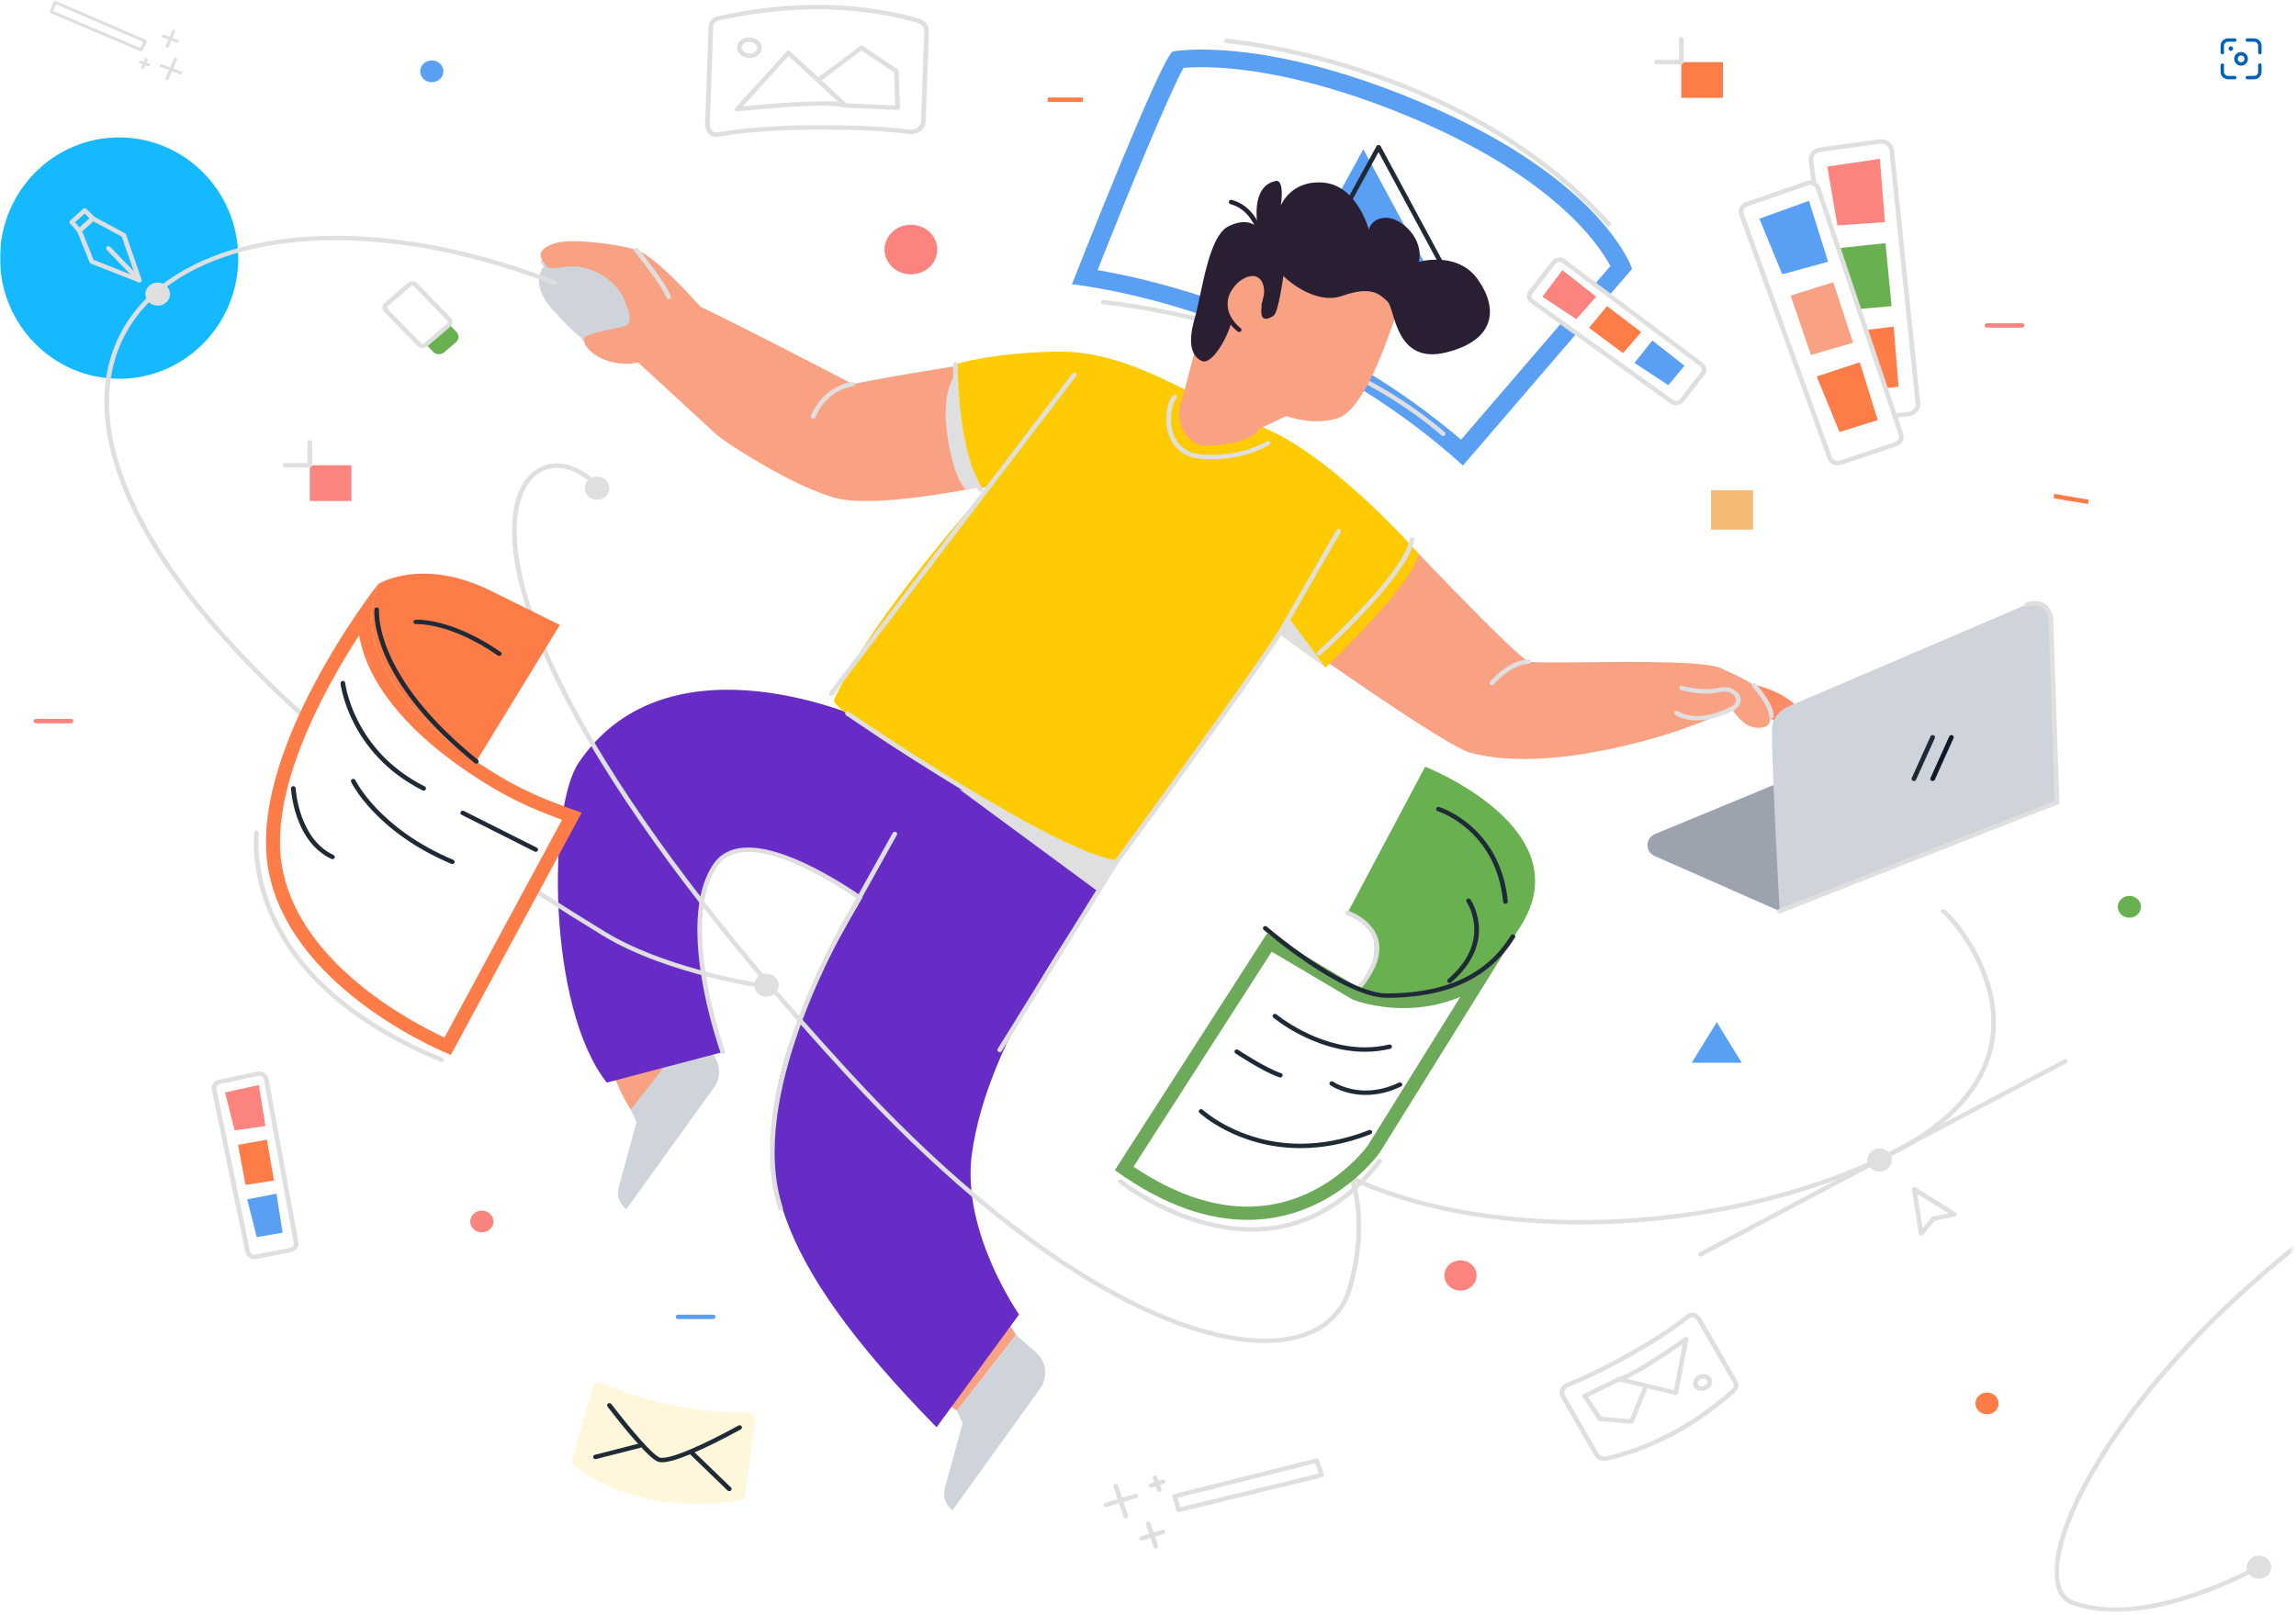 <svg width="897" height="631" viewBox="0 0 897 631" fill="none" xmlns="http://www.w3.org/2000/svg">
<g clip-path="url(#clip0_879_3138)">
<g clip-path="url(#clip1_879_3138)">
<g clip-path="url(#clip2_879_3138)">
<g clip-path="url(#clip3_879_3138)">
<mask id="mask0_879_3138" style="mask-type:luminance" maskUnits="userSpaceOnUse" x="0" y="-1" width="897" height="632">
<path d="M896.5 -0.012H0V630.012H896.5V-0.012Z" fill="white"/>
</mask>
<g mask="url(#mask0_879_3138)">
<path fillRule="evenodd" clipRule="evenodd" d="M571.182 176.859C511.778 124.549 442.191 111.053 423.794 108.298C436.181 76.903 455.327 30.222 460.095 23.308C461.63 23.112 464.763 22.809 469.393 22.809C482.906 22.809 511.827 25.451 553.668 43.139C614.087 68.682 630.261 97.419 633.438 104.447L571.182 176.859Z" fill="white"/>
<path d="M93.084 100.862C93.084 74.817 72.247 53.703 46.542 53.703C20.838 53.703 0 74.817 0 100.862C0 126.907 20.838 148.021 46.542 148.021C72.247 148.021 93.084 126.907 93.084 100.862Z" fill="#15B9FF"/>
<path fillRule="evenodd" clipRule="evenodd" d="M469.392 19.364C462.04 19.364 458.263 20.093 458.263 20.093C453.968 21.438 418.777 111.111 418.777 111.111C418.777 111.111 502.313 119.118 571.534 181.932L637.608 105.077C637.608 105.077 626.582 70.188 555.171 39.997C513.324 22.306 484.158 19.364 469.392 19.364ZM469.392 26.254C482.614 26.254 510.947 28.857 552.164 46.28C606.826 69.388 624.489 95.221 629.142 103.961L570.792 171.831C535.674 141.798 497.827 125.205 471.651 116.473C453.087 110.28 437.891 107.107 428.782 105.568C442.472 71.007 457.369 35.429 462.368 26.535C463.992 26.392 466.344 26.254 469.392 26.254Z" fill="#599FF4"/>
<path fillRule="evenodd" clipRule="evenodd" d="M430.947 118.932C430.947 118.932 431.259 118.962 431.868 119.029C441 120.02 516.041 129.471 563.173 170.156C563.548 170.477 564.127 170.455 564.471 170.103C564.811 169.752 564.787 169.208 564.414 168.887C513.463 124.986 431.207 117.244 431.131 117.22C430.628 117.17 430.177 117.515 430.128 117.989C430.076 118.463 430.443 118.884 430.947 118.932Z" fill="#DFDFDF"/>
<path fillRule="evenodd" clipRule="evenodd" d="M501.971 114.312L532.615 58.335L564.11 116.712L501.971 114.312Z" fill="#599FF4"/>
<path fillRule="evenodd" clipRule="evenodd" d="M507.929 113.513L508.744 113.906L538.566 59.429L568.545 114.991L507.966 112.651L507.929 113.513L507.891 114.372L570.031 116.771C570.356 116.786 570.663 116.633 570.84 116.377C571.016 116.12 571.033 115.794 570.886 115.523L539.39 57.147C539.234 56.857 538.919 56.675 538.575 56.675C538.23 56.673 537.915 56.854 537.757 57.142L507.115 113.119C506.97 113.38 506.979 113.692 507.137 113.946C507.294 114.2 507.579 114.361 507.891 114.372L507.929 113.513Z" fill="#1F2A37"/>
<path fillRule="evenodd" clipRule="evenodd" d="M479.081 16.822C479.081 16.822 479.427 16.851 480.11 16.924C490.344 17.99 574.438 28.605 627.813 88.232C628.136 88.595 628.716 88.642 629.103 88.335C629.49 88.029 629.54 87.486 629.215 87.123C600.441 55.001 562.953 37.011 532.672 27.04C502.389 17.067 479.297 15.112 479.246 15.107C478.742 15.063 478.296 15.413 478.252 15.887C478.205 16.36 478.577 16.779 479.081 16.822Z" fill="#DFDFDF"/>
<path fillRule="evenodd" clipRule="evenodd" d="M526.219 264.024C521.161 260.532 517.844 258.187 517.844 258.187C519.246 256.432 541.409 234.249 554.239 216.375C554.239 216.375 528.289 265.453 526.219 264.024Z" fill="#DFDFDF"/>
<path fillRule="evenodd" clipRule="evenodd" d="M211.393 102.783C212.061 103.821 212.662 104.556 213.41 105.061C214.158 105.569 215.032 105.754 215.915 105.747C217.589 105.735 219.543 105.244 222.946 105.003C223.265 104.979 223.591 104.969 223.924 104.969C227.225 104.963 231.189 106.113 234.696 108.221C238.21 110.325 241.261 113.368 242.869 117.092C244.553 120.968 245.148 123.264 245.138 124.532C245.134 125.234 244.985 125.585 244.791 125.849C244.595 126.112 244.282 126.332 243.815 126.584C243.726 126.637 243.326 126.78 242.799 126.914C240.917 127.405 237.275 128.034 234.046 128.817C232.427 129.212 230.905 129.644 229.7 130.15C229.097 130.406 228.57 130.676 228.132 131.003C227.704 131.33 227.319 131.735 227.188 132.315C227.087 132.782 227.41 133.235 227.907 133.329C228.402 133.423 228.885 133.119 228.985 132.653L229.053 132.553C229.164 132.415 229.478 132.18 229.943 131.953C231.579 131.131 234.864 130.356 237.874 129.735C239.384 129.422 240.836 129.136 242.025 128.873C242.618 128.741 243.149 128.615 243.594 128.49C244.045 128.362 244.399 128.248 244.724 128.081C245.261 127.788 245.844 127.433 246.287 126.843C246.735 126.256 246.977 125.478 246.972 124.532C246.962 122.809 246.277 120.41 244.568 116.445C242.782 112.319 239.457 109.031 235.682 106.768C231.903 104.507 227.667 103.25 223.924 103.246C223.547 103.246 223.172 103.258 222.806 103.285C219.293 103.542 217.171 104.035 215.915 104.024C215.244 104.018 214.884 103.925 214.472 103.657C214.059 103.385 213.571 102.848 212.967 101.897C212.706 101.489 212.143 101.356 211.708 101.601C211.273 101.845 211.133 102.374 211.393 102.783Z" fill="#DFDFDF"/>
<path fillRule="evenodd" clipRule="evenodd" d="M396.937 521.684L390.548 511.538L367.882 547.032L373.83 551.331L396.937 521.684Z" fill="#F9A183"/>
<path fillRule="evenodd" clipRule="evenodd" d="M246.425 433.665C246.425 433.665 234.679 415.724 239.717 406.936L277.188 410.7L246.425 433.665Z" fill="#F9A183"/>
<path fillRule="evenodd" clipRule="evenodd" d="M246.423 433.666L248.667 438.514L241.747 463.873C240.874 467.068 242.003 470.449 244.661 472.604L278.928 425.013C282.185 420.492 281.444 414.415 277.188 410.701L269.53 404.018L246.423 433.666Z" fill="#CED4DA"/>
<path fillRule="evenodd" clipRule="evenodd" d="M228.085 132.484C238.817 132.243 252.415 131.605 249.696 123.941C246.978 116.276 236.778 97.112 213.66 102.861C213.66 102.861 205.501 109.25 215.699 120.747C225.901 132.243 228.085 132.484 228.085 132.484Z" fill="#CED4DA"/>
<path fillRule="evenodd" clipRule="evenodd" d="M282.401 411.124C282.401 411.124 264.083 360.317 279.583 338.008C292.375 319.598 334.169 349.544 339.896 353.579L369.8 302.842C369.8 302.842 362.897 293.749 345.947 284.847C329 275.944 258.983 249.282 226.078 298.056C213.918 316.08 213.733 393.429 237.055 423.073L282.401 411.124Z" fill="#662CC5"/>
<path fillRule="evenodd" clipRule="evenodd" d="M283.268 410.848C283.268 410.848 283.131 410.466 282.886 409.741C281.166 404.674 274.266 383.025 274.272 363.377C274.266 353.879 275.895 344.876 280.35 338.477C281.747 336.473 283.473 335.108 285.48 334.222C287.488 333.336 289.796 332.935 292.327 332.935C300.729 332.917 311.461 337.444 320.551 342.409C329.656 347.368 337.148 352.717 339.345 354.267C339.752 354.553 340.325 354.475 340.629 354.095C340.934 353.714 340.851 353.175 340.446 352.89C338.244 351.337 330.685 345.936 321.472 340.919C312.244 335.907 301.392 331.229 292.327 331.212C289.592 331.212 287.009 331.646 284.704 332.662C282.397 333.675 280.381 335.279 278.815 337.537C274.054 344.403 272.445 353.703 272.439 363.377C272.448 386.239 281.523 411.355 281.532 411.401C281.696 411.85 282.217 412.092 282.694 411.941C283.176 411.787 283.432 411.298 283.271 410.848" fill="#DFDFDF"/>
<path fillRule="evenodd" clipRule="evenodd" d="M369.8 302.842C356.201 316.291 315.879 381.813 306.81 413.126C294.683 455.014 299.241 489.754 365.905 557.776L398.127 513.684C398.127 513.684 375.473 481.364 379.702 450.898C385.819 406.82 419.208 364.085 436.101 336.977L369.8 302.842Z" fill="#662CC5"/>
<path fillRule="evenodd" clipRule="evenodd" d="M374.921 308.536L428.522 348.057L444.54 325.177L374.921 308.536Z" fill="#DFDFDF"/>
<path fillRule="evenodd" clipRule="evenodd" d="M682.786 266.982C691.144 268.665 697.514 271.657 701.892 275.957C706.269 280.256 704.279 282.499 702.688 283.808C701.094 285.117 694.926 283.622 689.553 279.133C684.18 274.649 682.786 266.982 682.786 266.982Z" fill="#FF8A66"/>
<path fillRule="evenodd" clipRule="evenodd" d="M517.844 258.187C519.246 256.432 541.409 234.249 554.239 216.375C554.239 216.375 593.024 257.2 597.231 258.518C598.794 259.008 608.304 258.891 620.109 258.776C640.067 258.581 666.593 258.394 672.464 261.152C681.811 265.542 687.416 267.736 689.755 273.885C692.09 280.029 693.011 284.042 687.416 284.42C680.874 284.86 676.669 276.957 676.669 276.957C676.669 276.957 671.325 279.989 657.512 284.86C657.512 284.86 607.809 302.984 574.59 294.217C565.518 291.824 517.844 258.187 517.844 258.187Z" fill="#F9A183"/>
<path fillRule="evenodd" clipRule="evenodd" d="M216.569 95.126C212.305 96.653 209.712 98.475 212.179 102.34C214.65 106.205 215.745 104.658 222.875 104.143C230.008 103.628 240.154 108.523 243.717 116.769C247.284 125.012 246.188 126.3 244.268 127.332C242.347 128.362 228.636 129.907 228.087 132.484C227.538 135.06 233.643 142.665 246.258 142.15L249.276 141.635C249.276 141.635 275.805 165.977 279.646 169.585C283.485 173.193 311.701 191.15 327.245 194.801C339.06 197.576 362.996 193.998 377.38 191.361C384.364 190.081 389.096 189.021 389.096 189.021C389.096 189.021 378.304 170.755 376.107 142.674C376.107 142.674 350.286 146.57 333.127 150.107C333.127 150.107 293.083 129.133 273.612 119.861C273.612 119.861 256.608 100.279 248.655 97.701C240.702 95.126 222.327 93.064 216.569 95.126Z" fill="#F9A183"/>
<path fillRule="evenodd" clipRule="evenodd" d="M377.38 191.362C384.364 190.082 389.096 189.023 389.096 189.023C389.096 189.023 376.041 173.559 373.847 145.478C373.847 145.478 367.944 151.453 369.778 167.359C372.086 187.349 377.38 191.362 377.38 191.362Z" fill="#DFDFDF"/>
<path fillRule="evenodd" clipRule="evenodd" d="M373.215 142.335C373.215 142.335 373.576 176.652 383.363 190.969L386.872 189.65C386.872 189.65 340.753 240.337 325.836 273.458C323.396 278.877 421.594 337.805 436.101 336.979C436.101 336.979 483.944 268.378 500.307 248.043L517.894 260.845C517.894 260.845 552.388 228.029 554.24 216.375C554.24 216.375 520.924 178.288 493.665 167.135C466.409 155.985 442.052 136.882 412.772 137.4C387.427 137.848 373.215 142.335 373.215 142.335Z" fill="#FECB03"/>
<path fillRule="evenodd" clipRule="evenodd" d="M517.895 260.845L500.307 248.042L503.111 240.871L517.895 260.845Z" fill="#DFDFDF"/>
<path fillRule="evenodd" clipRule="evenodd" d="M544.645 125.147C541.565 134.143 532.675 160.17 522.755 163.383C512.835 166.595 502.509 162.562 502.509 162.562L491.944 167.641C490.764 170.963 482.425 173.824 471.656 174.213C463.685 174.501 458.83 164.884 461.191 157.922C462.273 154.724 466.32 138.963 466.32 138.963C466.32 138.963 474.871 109.401 482.737 103.297C490.603 97.192 497.998 91.147 518.994 99.12C551.143 111.33 544.645 125.147 544.645 125.147Z" fill="#F9A183"/>
<path fillRule="evenodd" clipRule="evenodd" d="M480.907 126.426C479.496 131.953 473.381 143.002 469.383 141.012C465.383 139.023 463.972 133.94 466.794 124.217C469.617 114.494 471.968 92.395 479.968 88.416C487.965 84.439 491.493 89.081 491.493 89.081C491.493 89.081 487.965 72.947 498.315 70.739C498.315 70.739 501.843 69.191 500.433 80.24C500.433 80.24 504.429 70.075 517.367 71.401C530.306 72.727 534.775 89.743 534.775 89.743C534.775 89.743 535.717 85.103 541.596 85.103C547.479 85.103 556.415 93.279 554.301 102.339C554.301 102.339 569.349 97.913 577.352 109.19C585.35 120.46 584.409 132.835 565.12 137.698C544.951 142.781 545.125 120.681 542.069 117.808C539.01 114.937 535.717 111.621 524.425 115.6C513.134 119.577 501.373 107.864 501.373 107.864C501.373 107.864 499.49 122.007 497.61 123.333C495.727 124.659 491.964 126.426 492.902 119.798C493.845 113.167 495.022 113.831 494.316 112.063C493.611 110.295 490.427 104.717 483.729 109.632C476.204 115.157 480.907 126.426 480.907 126.426Z" fill="#2A1E33"/>
<path fillRule="evenodd" clipRule="evenodd" d="M484.701 128.241C481.811 125.966 479.559 122.517 479.568 118.805C479.569 117.042 480.059 115.203 481.248 113.322C483.746 109.366 487.269 107.803 489.663 107.812C490.853 107.812 491.703 108.182 492.123 108.694C493.17 109.945 493.869 111.767 493.869 114.011C493.869 115.485 493.568 117.139 492.866 118.923C492.691 119.369 492.934 119.865 493.409 120.031C493.886 120.194 494.411 119.967 494.587 119.521C495.355 117.563 495.701 115.706 495.701 114.011C495.701 111.434 494.9 109.228 493.565 107.629C492.677 106.579 491.238 106.087 489.663 106.089C486.467 106.098 482.458 108.052 479.673 112.442C478.323 114.569 477.732 116.738 477.734 118.805C477.744 123.184 480.317 127.031 483.521 129.561C483.908 129.868 484.487 129.819 484.812 129.455C485.138 129.09 485.086 128.548 484.701 128.241Z" fill="#2A1E33"/>
<path fillRule="evenodd" clipRule="evenodd" d="M373.83 551.329L376.076 556.176L369.153 581.537C368.283 584.729 369.41 588.111 372.065 590.265L406.335 542.675C409.589 538.154 408.853 532.078 404.593 528.365L396.937 521.684L373.83 551.329Z" fill="#CED4DA"/>
<path fillRule="evenodd" clipRule="evenodd" d="M492.369 88.828C492.35 88.775 491.67 86.699 489.956 84.324C488.246 81.954 485.468 79.255 481.255 78.122C480.769 77.993 480.26 78.256 480.122 78.714C479.984 79.171 480.264 79.648 480.753 79.779C484.406 80.757 486.873 83.124 488.438 85.29C489.221 86.372 489.769 87.395 490.121 88.143C490.297 88.516 490.422 88.82 490.503 89.028L490.592 89.264L490.616 89.333C490.764 89.788 491.277 90.044 491.762 89.905C492.246 89.764 492.517 89.283 492.369 88.828Z" fill="#2A1E33"/>
<path fillRule="evenodd" clipRule="evenodd" d="M325.508 271.537L420.443 146.951C420.739 146.562 420.644 146.026 420.234 145.749C419.821 145.471 419.249 145.56 418.953 145.947L324.017 270.535C323.721 270.923 323.817 271.46 324.228 271.738C324.64 272.013 325.213 271.925 325.508 271.537Z" fill="#DFDFDF"/>
<path fillRule="evenodd" clipRule="evenodd" d="M458.105 154.64C457.36 155.558 456.78 156.863 456.35 158.438C455.922 160.01 455.665 161.847 455.665 163.779C455.666 167.13 456.437 170.784 458.581 173.763C460.715 176.744 464.286 178.974 469.517 179.348C470.838 179.445 472.122 179.491 473.363 179.491C487.186 179.487 495.814 173.929 495.906 173.872C496.323 173.604 496.428 173.066 496.142 172.675C495.856 172.282 495.284 172.182 494.868 172.452L494.787 172.503C493.899 173.049 485.818 177.772 473.363 177.769C472.17 177.769 470.934 177.725 469.661 177.631C464.904 177.265 461.971 175.369 460.099 172.796C458.232 170.217 457.493 166.884 457.497 163.779C457.497 161.993 457.739 160.286 458.127 158.863C458.506 157.442 459.052 156.3 459.557 155.69C459.866 155.313 459.79 154.773 459.39 154.483C458.988 154.193 458.411 154.264 458.105 154.64Z" fill="#DFDFDF"/>
<path fillRule="evenodd" clipRule="evenodd" d="M247.923 98.221C247.926 98.223 248.596 99.058 249.637 100.393C251.199 102.396 253.579 105.517 255.722 108.573C257.864 111.616 259.778 114.657 260.343 116.273C260.502 116.725 261.021 116.97 261.502 116.818C261.981 116.668 262.243 116.18 262.082 115.729C261.605 114.395 260.586 112.638 259.313 110.667C255.501 104.786 249.393 97.195 249.387 97.182C249.08 96.804 248.506 96.728 248.102 97.014C247.698 97.301 247.617 97.84 247.923 98.221Z" fill="#DFDFDF"/>
<path fillRule="evenodd" clipRule="evenodd" d="M654.398 279.269C654.507 279.358 657.394 281.535 662.986 281.534C666.599 281.535 671.321 280.623 677.103 277.716C679.052 276.754 680.073 275.18 680.061 273.602C680.058 272.257 679.363 270.981 678.22 270.057C677.076 269.133 675.469 268.547 673.6 268.547C672.878 268.547 672.117 268.635 671.328 268.82C669.766 269.187 668.103 269.329 666.492 269.329C664.072 269.329 661.765 269.009 660.074 268.688C659.227 268.529 658.536 268.368 658.058 268.249C657.819 268.191 657.634 268.14 657.51 268.106L657.329 268.054C656.846 267.911 656.33 268.162 656.179 268.617C656.026 269.07 656.293 269.554 656.776 269.697C656.826 269.71 661.314 271.049 666.492 271.051C668.216 271.051 670.023 270.901 671.774 270.491C672.424 270.338 673.035 270.269 673.6 270.269C675.065 270.271 676.231 270.722 677.024 271.363C677.82 272.007 678.228 272.828 678.227 273.602C678.215 274.498 677.729 275.429 676.238 276.197C670.677 278.992 666.271 279.809 662.986 279.812C660.447 279.812 658.569 279.321 657.333 278.843C656.716 278.604 656.259 278.366 655.964 278.195L655.641 277.996L655.571 277.946L655.561 277.937L655.391 278.135L655.562 277.94L655.561 277.937L655.391 278.135L655.562 277.94C655.172 277.637 654.595 277.691 654.274 278.057C653.951 278.425 654.008 278.967 654.398 279.269Z" fill="#DFDFDF"/>
<path fillRule="evenodd" clipRule="evenodd" d="M684.577 268.32C684.577 268.32 684.675 268.427 684.855 268.635C685.487 269.357 687.086 271.249 688.508 273.422C689.94 275.585 691.148 278.078 691.126 279.728L691.123 279.881C691.105 280.357 691.501 280.756 692.007 280.774C692.512 280.791 692.937 280.421 692.954 279.945L692.96 279.728C692.954 278.392 692.484 276.988 691.821 275.589C689.828 271.415 685.993 267.234 685.969 267.2C685.64 266.84 685.059 266.798 684.677 267.106C684.292 267.417 684.248 267.961 684.577 268.32Z" fill="#DFDFDF"/>
<path fillRule="evenodd" clipRule="evenodd" d="M583.636 267.447L583.698 267.372C584.03 266.972 585.673 265.062 588.123 263.216C590.572 261.364 593.815 259.604 597.296 259.377C597.804 259.344 598.182 258.93 598.145 258.457C598.11 257.984 597.671 257.625 597.167 257.66C592.841 257.957 589.121 260.174 586.463 262.267C583.805 264.369 582.196 266.381 582.169 266.413C581.866 266.794 581.946 267.334 582.353 267.619C582.757 267.903 583.332 267.827 583.636 267.447Z" fill="#DFDFDF"/>
<path fillRule="evenodd" clipRule="evenodd" d="M318.562 163.092L318.597 162.993C318.796 162.461 319.854 159.858 322.17 157.202C324.493 154.541 328.031 151.841 333.288 150.955C333.786 150.872 334.118 150.423 334.029 149.956C333.939 149.487 333.464 149.176 332.965 149.26C326.805 150.291 322.745 153.639 320.267 156.686C317.786 159.736 316.839 162.503 316.817 162.563C316.661 163.017 316.927 163.503 317.409 163.647C317.891 163.792 318.408 163.545 318.562 163.092Z" fill="#DFDFDF"/>
<path fillRule="evenodd" clipRule="evenodd" d="M348.759 325.498L334.722 350.724L335.535 351.121L334.746 350.683C334.731 350.706 326.257 364.18 317.775 383.342C309.298 402.508 300.799 427.352 300.793 450.202C300.793 457.957 301.774 465.484 304.085 472.48C304.236 472.935 304.748 473.188 305.234 473.047C305.717 472.908 305.987 472.424 305.836 471.971C303.592 465.178 302.626 457.82 302.626 450.202C302.62 427.749 311.034 403.051 319.468 384.004C323.685 374.479 327.901 366.36 331.064 360.629C332.644 357.763 333.961 355.492 334.882 353.941C335.342 353.164 335.705 352.567 335.95 352.165C336.195 351.763 336.325 351.56 336.325 351.56L350.383 326.296C350.617 325.875 350.443 325.355 349.995 325.136C349.547 324.915 348.992 325.076 348.759 325.498Z" fill="#DFDFDF"/>
<path fillRule="evenodd" clipRule="evenodd" d="M391.359 410.74L436.893 337.412L436.101 336.977L436.856 337.467C436.856 337.467 451.777 317.135 467.461 295.369C475.305 284.485 483.34 273.243 489.796 264.001C493.025 259.38 495.86 255.258 498.082 251.929C500.306 248.595 501.909 246.07 502.705 244.575L501.887 244.191L502.693 244.602L523.752 207.997C523.992 207.58 523.827 207.055 523.382 206.831C522.935 206.604 522.38 206.759 522.139 207.178L501.08 243.781L501.066 243.806C500.335 245.179 498.738 247.705 496.529 251.013C488.788 262.614 473.486 283.995 460.128 302.458C453.446 311.693 447.253 320.201 442.727 326.4C440.464 329.501 438.618 332.022 437.339 333.77C436.06 335.517 435.347 336.486 435.346 336.49L435.309 336.543L389.776 409.873C389.522 410.282 389.667 410.81 390.106 411.05C390.542 411.29 391.105 411.151 391.359 410.74Z" fill="#DFDFDF"/>
<path fillRule="evenodd" clipRule="evenodd" d="M330.579 279.541C330.587 279.547 350.839 293.42 374.106 307.633C385.743 314.74 398.129 321.932 409.132 327.526C420.151 333.116 429.715 337.121 435.994 337.834C436.496 337.889 436.953 337.551 437.012 337.079C437.072 336.607 436.713 336.179 436.211 336.124C430.483 335.501 420.919 331.572 410.006 326.012C393.605 317.675 374.005 305.703 358.521 295.824C350.776 290.882 344.06 286.463 339.28 283.28C336.891 281.688 334.984 280.404 333.676 279.522C332.367 278.636 331.661 278.152 331.658 278.151C331.251 277.871 330.676 277.956 330.377 278.339C330.08 278.724 330.169 279.263 330.579 279.541Z" fill="#DFDFDF"/>
<path fillRule="evenodd" clipRule="evenodd" d="M372.298 142.321V142.356C372.298 142.867 372.317 151.64 373.57 162.074C374.838 172.515 377.282 184.591 382.364 191.881C382.641 192.279 383.209 192.39 383.633 192.129C384.056 191.866 384.173 191.333 383.894 190.936C379.134 184.163 376.62 172.203 375.391 161.881C374.151 151.549 374.132 142.828 374.132 142.356V142.347C374.138 141.872 373.734 141.48 373.229 141.474C372.721 141.467 372.306 141.846 372.298 142.321Z" fill="#DFDFDF"/>
<path fillRule="evenodd" clipRule="evenodd" d="M550.736 210.719C550.157 214.058 547.628 218.587 544.132 223.373C538.891 230.569 531.514 238.417 525.457 244.452C522.426 247.469 519.725 250.035 517.784 251.844C516.812 252.751 516.032 253.466 515.492 253.956C514.955 254.446 514.661 254.706 514.661 254.706C514.294 255.033 514.278 255.578 514.627 255.923C514.977 256.269 515.556 256.284 515.922 255.955C515.936 255.946 524.4 248.401 533.2 239.045C537.601 234.365 542.084 229.234 545.645 224.346C549.2 219.451 551.855 214.833 552.545 211.001C552.628 210.531 552.29 210.087 551.792 210.01C551.292 209.931 550.82 210.248 550.736 210.719Z" fill="#DFDFDF"/>
<path fillRule="evenodd" clipRule="evenodd" d="M304.243 385.003C304.243 387.497 302.09 389.519 299.436 389.519C296.779 389.519 294.628 387.497 294.628 385.003C294.628 382.509 296.779 380.485 299.436 380.485C302.09 380.485 304.243 382.509 304.243 385.003Z" fill="#DFDFDF"/>
<path fillRule="evenodd" clipRule="evenodd" d="M750.534 482.065L751.441 481.94L749.076 466.57L761.254 474.176L755.159 475.426C754.947 475.469 754.764 475.576 754.631 475.737L749.812 481.535L750.534 482.065L751.257 482.594L755.872 477.041L763.758 475.426C764.118 475.353 764.397 475.084 764.464 474.744C764.533 474.404 764.376 474.059 764.07 473.869L748.385 464.069C748.083 463.881 747.692 463.876 747.385 464.059C747.081 464.24 746.918 464.573 746.97 464.911L749.626 482.188C749.68 482.53 749.944 482.807 750.297 482.897C750.654 482.987 751.029 482.868 751.257 482.594L750.534 482.065Z" fill="#DFDFDF"/>
<path fillRule="evenodd" clipRule="evenodd" d="M230.922 186.479C226.698 182.98 222.031 181.108 217.57 181.108C212.792 181.097 208.31 183.301 205.143 187.691C201.967 192.079 200.031 198.609 200.031 207.412C200.037 224.336 207.18 249.725 227.043 284.785C246.91 319.843 279.513 364.557 330.515 420.048C364.963 457.531 396.975 483.708 424.818 500.533C452.664 517.353 476.332 524.84 494.178 524.847C503.222 524.847 510.787 522.912 516.586 519.241C522.384 515.574 526.374 510.163 528.276 503.385C530.76 494.555 531.821 486.529 531.821 479.3C531.824 462.501 526.081 450.015 519.21 441.739C515.772 437.599 512.056 434.508 508.618 432.44C505.171 430.374 502.032 429.308 499.579 429.298C498.424 429.298 497.381 429.544 496.583 430.154C495.781 430.763 495.351 431.732 495.362 432.795C495.368 434.051 495.872 435.493 496.886 437.197C497.902 438.9 499.446 440.865 501.612 443.112C512.648 454.549 529.316 463.377 549.382 469.37C569.451 475.359 592.93 478.503 617.628 478.506C656.036 478.503 697.395 470.895 733.414 454.461C751.273 446.311 762.873 437.137 770.009 427.704C777.146 418.276 779.788 408.594 779.788 399.547C779.788 387.981 775.502 377.454 770.878 369.574C768.566 365.634 766.164 362.354 764.157 359.931C763.153 358.72 762.247 357.723 761.493 356.96C760.733 356.195 760.154 355.678 759.696 355.368C759.283 355.094 758.711 355.186 758.418 355.573C758.125 355.961 758.222 356.498 758.636 356.774C758.882 356.934 759.447 357.418 760.148 358.132C762.64 360.651 767.12 366.132 770.946 373.412C774.776 380.696 777.956 389.78 777.956 399.547C777.954 408.283 775.426 417.566 768.516 426.707C761.601 435.846 750.27 444.851 732.612 452.91C696.892 469.215 655.781 476.785 617.628 476.783C593.097 476.783 569.788 473.653 549.937 467.728C530.084 461.805 513.697 453.08 502.972 441.956C500.869 439.779 499.407 437.901 498.484 436.354C497.558 434.809 497.19 433.593 497.196 432.795C497.208 432.105 497.41 431.755 497.748 431.485C498.088 431.217 498.694 431.018 499.579 431.021C501.451 431.011 504.39 431.932 507.63 433.89C517.385 439.761 529.99 454.667 529.988 479.3C529.988 486.37 528.95 494.247 526.503 502.947C524.691 509.372 520.984 514.373 515.561 517.813C510.134 521.251 502.95 523.125 494.178 523.125C476.875 523.132 453.46 515.799 425.81 499.086C398.156 482.377 366.258 456.305 331.902 418.924C280.968 363.505 248.441 318.881 228.662 283.975C208.879 249.076 201.859 223.884 201.865 207.412C201.862 198.842 203.764 192.65 206.659 188.661C209.565 184.673 213.392 182.841 217.57 182.831C221.475 182.829 225.739 184.481 229.709 187.772C230.088 188.087 230.667 188.052 231.003 187.696C231.337 187.34 231.302 186.795 230.922 186.479Z" fill="#DFDFDF"/>
<path fillRule="evenodd" clipRule="evenodd" d="M739.117 453.335C739.117 455.828 736.966 457.853 734.309 457.853C731.654 457.853 729.501 455.828 729.501 453.335C729.501 450.84 731.654 448.817 734.309 448.817C736.966 448.817 739.117 450.84 739.117 453.335Z" fill="#DFDFDF"/>
<path fillRule="evenodd" clipRule="evenodd" d="M664.798 490.952L807.312 415.486C807.753 415.253 807.91 414.728 807.661 414.312C807.412 413.899 806.854 413.754 806.411 413.985L663.897 489.452C663.454 489.685 663.299 490.21 663.548 490.624C663.796 491.038 664.355 491.186 664.798 490.952Z" fill="#DFDFDF"/>
<path fillRule="evenodd" clipRule="evenodd" d="M238.09 190.777C238.09 193.272 235.935 195.295 233.28 195.295C230.626 195.295 228.473 193.272 228.473 190.777C228.473 188.284 230.626 186.26 233.28 186.26C235.935 186.26 238.09 188.284 238.09 190.777Z" fill="#DFDFDF"/>
<path fillRule="evenodd" clipRule="evenodd" d="M366.191 97.522C366.191 102.876 361.575 107.213 355.875 107.213C350.18 107.213 345.562 102.876 345.562 97.522C345.562 92.171 350.18 87.832 355.875 87.832C361.575 87.832 366.191 92.171 366.191 97.522Z" fill="#FB847F"/>
<path fillRule="evenodd" clipRule="evenodd" d="M168.701 23.612C166.196 23.612 164.166 25.519 164.166 27.872C164.166 30.225 166.196 32.131 168.701 32.131C171.205 32.131 173.237 30.225 173.237 27.872C173.237 25.519 171.205 23.612 168.701 23.612Z" fill="#599FF4"/>
<path fillRule="evenodd" clipRule="evenodd" d="M780.827 548.443C780.827 550.796 778.798 552.703 776.294 552.703C773.791 552.703 771.759 550.796 771.759 548.443C771.759 546.09 773.791 544.181 776.294 544.181C778.798 544.181 780.827 546.09 780.827 548.443Z" fill="#FE7C48"/>
<path fillRule="evenodd" clipRule="evenodd" d="M695.272 356.055L646.527 334.562C642.594 332.827 642.662 327.552 646.638 325.906L737.328 288.418C738.612 287.888 740.074 287.881 741.362 288.401L803.655 313.521L695.272 356.055Z" fill="#9CA3AF"/>
<path fillRule="evenodd" clipRule="evenodd" d="M692.253 285.422C692.377 304.372 695.272 356.054 695.272 356.054L803.655 313.52L801.224 241.605C801.076 237.191 796.191 234.343 791.916 236.174L698.597 276.124C694.718 277.784 692.226 281.418 692.253 285.422Z" fill="#CED4DA"/>
<path fillRule="evenodd" clipRule="evenodd" d="M695.626 356.849L804.007 314.316C804.358 314.178 804.583 313.85 804.57 313.493L802.14 241.577L802.137 241.531C802.128 241.465 801.992 239.899 801.042 238.247C800.566 237.422 799.874 236.569 798.869 235.922C797.866 235.271 796.553 234.846 794.952 234.849C793.965 234.849 792.871 235.007 791.651 235.349C791.168 235.484 790.893 235.965 791.038 236.422C791.184 236.877 791.694 237.135 792.181 236.999C793.254 236.696 794.172 236.572 794.952 236.572C796.219 236.575 797.121 236.887 797.831 237.342C798.89 238.02 799.532 239.095 799.889 240.032C800.066 240.497 800.176 240.923 800.236 241.225L800.299 241.573L800.309 241.662L800.312 241.679L801.225 241.605L800.309 241.631L802.718 312.955L694.921 355.259C694.453 355.443 694.231 355.948 694.427 356.385C694.622 356.824 695.159 357.031 695.626 356.849Z" fill="#DFDFDF"/>
<path fillRule="evenodd" clipRule="evenodd" d="M748.576 304.7L755.892 288.45C756.089 288.013 755.872 287.506 755.406 287.322C754.939 287.136 754.401 287.341 754.204 287.778L746.887 304.028C746.689 304.465 746.907 304.972 747.374 305.156C747.84 305.342 748.377 305.137 748.576 304.7Z" fill="#1F2A37"/>
<path fillRule="evenodd" clipRule="evenodd" d="M755.892 304.7L763.209 288.45C763.407 288.013 763.189 287.506 762.722 287.322C762.258 287.136 761.718 287.341 761.522 287.778L754.203 304.028C754.007 304.465 754.225 304.972 754.691 305.156C755.156 305.342 755.696 305.137 755.892 304.7Z" fill="#111928"/>
<path fillRule="evenodd" clipRule="evenodd" d="M192.785 477.347C192.785 479.701 190.755 481.609 188.249 481.609C185.745 481.609 183.717 479.701 183.717 477.347C183.717 474.997 185.745 473.088 188.249 473.088C190.755 473.088 192.785 474.997 192.785 477.347Z" fill="#FB847F"/>
<path fillRule="evenodd" clipRule="evenodd" d="M576.874 498.452C576.874 501.721 574.052 504.37 570.574 504.37C567.092 504.37 564.273 501.721 564.273 498.452C564.273 495.183 567.092 492.534 570.574 492.534C574.052 492.534 576.874 495.183 576.874 498.452Z" fill="#FB847F"/>
<path fillRule="evenodd" clipRule="evenodd" d="M235.243 540.51C242.622 543.834 264.089 552.22 292.5 552.045C294.053 552.035 295.258 553.328 295.062 554.776L291.105 584.274C290.966 585.326 290.123 586.164 289.013 586.361C280.988 587.774 248.642 591.946 224.445 572.668C223.689 572.067 223.384 571.098 223.641 570.201L231.637 542.079C232.055 540.61 233.784 539.855 235.243 540.51Z" fill="#FFF7DC"/>
<path fillRule="evenodd" clipRule="evenodd" d="M237.34 549.68C237.344 549.686 240.844 554.305 244.977 559.265C247.044 561.747 249.267 564.313 251.302 566.438C253.35 568.568 255.147 570.239 256.599 571.023C257.21 571.342 257.903 571.443 258.657 571.445C260.8 571.435 263.662 570.601 266.91 569.393C276.6 565.767 289.39 558.597 289.411 558.587C289.845 558.344 289.989 557.815 289.731 557.407C289.47 556.999 288.907 556.865 288.472 557.108C288.472 557.11 288.122 557.304 287.49 557.65C285.272 558.864 279.612 561.905 273.703 564.631C270.749 565.995 267.734 567.281 265.07 568.216C262.415 569.155 260.079 569.731 258.657 569.723C258.089 569.726 257.693 569.63 257.501 569.523C256.462 568.985 254.638 567.36 252.664 565.288C249.682 562.17 246.214 558.01 243.504 554.637C242.148 552.952 240.98 551.461 240.15 550.395C239.321 549.325 238.833 548.682 238.833 548.682C238.54 548.294 237.968 548.203 237.555 548.479C237.142 548.754 237.045 549.293 237.34 549.68Z" fill="#1F2A37"/>
<path fillRule="evenodd" clipRule="evenodd" d="M269.569 568.302L284.255 582.484C284.608 582.824 285.189 582.832 285.552 582.5C285.915 582.169 285.921 581.623 285.568 581.282L270.885 567.101C270.531 566.76 269.951 566.753 269.587 567.084C269.225 567.417 269.215 567.96 269.569 568.302Z" fill="#1F2A37"/>
<path fillRule="evenodd" clipRule="evenodd" d="M249.586 564.138L232.41 568.524C231.922 568.648 231.632 569.121 231.767 569.581C231.899 570.039 232.403 570.309 232.891 570.185L250.065 565.8C250.555 565.675 250.843 565.202 250.712 564.743C250.577 564.284 250.075 564.014 249.586 564.138Z" fill="#1F2A37"/>
<path fillRule="evenodd" clipRule="evenodd" d="M668.475 206.965H684.88V191.552H668.475V206.965Z" fill="#F3BB75"/>
<path fillRule="evenodd" clipRule="evenodd" d="M670.699 399.446L680.45 415.315H660.947L670.699 399.446Z" fill="#599FF4"/>
<path fillRule="evenodd" clipRule="evenodd" d="M276.409 47.94L277.325 47.967L278.596 11.946V11.886L278.588 11.5C278.593 10.1 278.912 9.328 279.345 8.848C279.78 8.367 280.442 8.069 281.406 7.868C287.702 6.559 301.711 3.63 319.389 3.629C330.909 3.629 343.978 4.874 357.464 8.62C359.262 9.121 360.105 9.742 360.534 10.324C360.962 10.908 361.063 11.572 361.065 12.389C361.065 12.651 361.054 12.925 361.045 13.207V13.205L359.813 47.547C359.779 48.413 359.341 49.171 358.592 49.752C357.844 50.329 356.79 50.695 355.619 50.694C355.363 50.694 355.101 50.676 354.837 50.64C345.695 49.385 333.667 48.916 321.192 48.914C319.826 48.914 318.453 48.921 317.08 48.932C302.689 49.047 289.867 50.048 280.832 51.681C280.515 51.739 280.232 51.763 279.976 51.763C278.965 51.746 278.439 51.426 277.996 50.842C277.565 50.253 277.316 49.314 277.319 48.236L277.325 47.971V47.967L276.409 47.94L275.494 47.909L275.486 48.236C275.49 49.541 275.758 50.799 276.478 51.806C277.186 52.823 278.447 53.503 279.976 53.486C280.36 53.486 280.759 53.448 281.178 53.372C290.04 51.769 302.79 50.766 317.096 50.654C318.463 50.644 319.829 50.637 321.192 50.637C333.613 50.637 345.588 51.109 354.572 52.346C354.925 52.394 355.275 52.416 355.619 52.416C357.193 52.416 358.652 51.93 359.754 51.085C360.853 50.244 361.597 49.011 361.645 47.605L362.876 13.264V13.262C362.886 12.987 362.898 12.695 362.898 12.389C362.901 11.459 362.787 10.358 362.042 9.345C361.299 8.334 360.014 7.53 357.984 6.968C344.292 3.165 331.047 1.906 319.389 1.906C301.505 1.906 287.327 4.872 281.011 6.185C279.865 6.422 278.757 6.844 277.95 7.731C277.144 8.62 276.751 9.866 276.755 11.5L276.764 11.951L277.681 11.919L276.764 11.889L275.494 47.91V47.909L276.409 47.94Z" fill="#DFDFDF"/>
<path fillRule="evenodd" clipRule="evenodd" d="M287.999 42.672L288.696 43.232L308.096 21.893L329.585 41.815L330.228 41.201L330.512 40.382C328.49 39.773 325.195 39.586 321.178 39.579C308.147 39.581 287.909 41.816 287.891 41.818L287.999 42.672L288.105 43.528C288.109 43.528 289.365 43.389 291.459 43.18C297.744 42.553 311.55 41.301 321.178 41.301C325.103 41.296 328.373 41.529 329.944 42.02C330.349 42.144 330.788 41.99 331.011 41.649C331.233 41.306 331.174 40.869 330.871 40.588L308.683 20.017C308.502 19.849 308.257 19.759 308.001 19.769C307.746 19.78 307.509 19.888 307.342 20.071L287.3 42.112C287.056 42.383 287.012 42.767 287.19 43.079C287.365 43.391 287.731 43.57 288.105 43.528L287.999 42.672Z" fill="#DFDFDF"/>
<path fillRule="evenodd" clipRule="evenodd" d="M320.899 31.507L336.56 19.731L349.284 28.261L349.748 41.217L330.273 40.34C329.765 40.318 329.337 40.684 329.311 41.16C329.288 41.635 329.678 42.038 330.184 42.06L350.654 42.98C350.909 42.992 351.16 42.903 351.342 42.734C351.523 42.565 351.623 42.331 351.614 42.092L351.1 27.776C351.09 27.509 350.947 27.262 350.717 27.105L337.063 17.95C336.729 17.726 336.277 17.738 335.958 17.979L319.753 30.162C319.358 30.458 319.294 31.001 319.611 31.373C319.928 31.743 320.503 31.804 320.899 31.507Z" fill="#DFDFDF"/>
<path fillRule="evenodd" clipRule="evenodd" d="M296.72 18.431L295.812 18.529L295.824 18.743C295.822 19.282 295.575 19.779 295.107 20.186C294.64 20.587 293.952 20.877 293.132 20.918L292.927 20.923C292.099 20.925 291.329 20.663 290.765 20.253C290.199 19.843 289.856 19.309 289.788 18.739L289.776 18.527C289.776 17.988 290.025 17.489 290.492 17.082C290.96 16.681 291.648 16.393 292.465 16.35L292.674 16.345C293.501 16.343 294.271 16.605 294.833 17.015C295.398 17.425 295.741 17.96 295.812 18.529L296.72 18.431L297.632 18.334C297.497 17.235 296.847 16.297 295.953 15.651C295.057 15.003 293.905 14.624 292.674 14.623L292.364 14.631C291.149 14.693 290.058 15.124 289.255 15.813C288.454 16.497 287.94 17.465 287.942 18.527L287.966 18.936C288.1 20.033 288.753 20.971 289.645 21.617C290.542 22.267 291.693 22.646 292.927 22.646L293.233 22.639C294.451 22.575 295.542 22.144 296.344 21.455C297.146 20.772 297.658 19.804 297.658 18.743L297.632 18.334L296.72 18.431Z" fill="#DFDFDF"/>
<path fillRule="evenodd" clipRule="evenodd" d="M663.986 515.92L663.178 516.331L676.624 539.655L676.656 539.708C677.206 540.516 677.373 541.089 677.372 541.484C677.368 542.001 677.121 542.404 676.503 542.954C670.764 547.95 653.4 563.092 627.997 568.982C627.416 569.117 626.944 569.17 626.564 569.17C625.771 569.16 625.417 568.974 625.083 568.697C624.755 568.414 624.481 567.961 624.181 567.432L611.375 545.188C611.215 544.91 611.142 544.619 611.139 544.31C611.128 543.391 611.874 542.3 613.187 541.804C620.203 539.137 629.079 534.622 637.882 529.689C646.986 524.583 654.744 519.464 659.854 515.258C660.393 514.82 660.801 514.703 661.133 514.701C661.458 514.703 661.788 514.82 662.153 515.095C662.514 515.371 662.878 515.803 663.178 516.331L663.986 515.92L664.791 515.511C664.4 514.834 663.917 514.226 663.311 513.761C662.714 513.3 661.963 512.978 661.133 512.978C660.277 512.976 659.415 513.324 658.646 513.963C653.67 518.061 645.975 523.147 636.941 528.209C628.188 533.117 619.354 537.605 612.501 540.207C610.57 540.943 609.317 542.571 609.307 544.31C609.307 544.888 609.453 545.472 609.762 546.008L622.569 568.251C622.867 568.764 623.209 569.404 623.834 569.958C624.456 570.516 625.396 570.903 626.564 570.893C627.125 570.893 627.741 570.816 628.438 570.653C654.353 564.64 671.963 549.244 677.75 544.217C678.528 543.548 679.212 542.649 679.206 541.484C679.203 540.634 678.862 539.755 678.205 538.781L677.43 539.245L678.235 538.835L664.791 515.511L663.986 515.92Z" fill="#DFDFDF"/>
<path fillRule="evenodd" clipRule="evenodd" d="M658.707 523.312L657.804 523.16L653.969 543.25L632.691 538.161L632.464 538.994L632.66 539.836C634.342 539.48 636.7 538.328 639.475 536.783C647.741 532.165 659.244 524.007 659.259 523.998L658.707 523.312L658.155 522.624C658.152 522.626 656.882 523.525 654.879 524.899C651.876 526.961 647.23 530.082 642.81 532.791C640.601 534.144 638.446 535.394 636.593 536.353C634.749 537.313 633.166 537.977 632.269 538.154C631.853 538.238 631.556 538.578 631.549 538.98C631.541 539.381 631.826 539.731 632.238 539.829L654.472 545.148C654.72 545.207 654.98 545.167 655.194 545.037C655.409 544.907 655.556 544.702 655.601 544.466L659.609 523.462C659.675 523.114 659.508 522.762 659.187 522.577C658.867 522.393 658.456 522.41 658.155 522.624L658.707 523.312Z" fill="#DFDFDF"/>
<path fillRule="evenodd" clipRule="evenodd" d="M642.001 541.814L636.776 554.604L625.621 553.652L620.403 545.89L632.889 539.759C633.338 539.538 633.511 539.017 633.278 538.596C633.043 538.173 632.489 538.009 632.04 538.23L618.672 544.796C618.446 544.906 618.278 545.105 618.213 545.336C618.145 545.568 618.186 545.816 618.322 546.019L624.313 554.932C624.464 555.159 624.721 555.306 625.005 555.33L637.301 556.378C637.707 556.411 638.092 556.188 638.239 555.828L643.712 542.432C643.893 541.987 643.656 541.49 643.185 541.319C642.712 541.148 642.182 541.37 642.001 541.814Z" fill="#DFDFDF"/>
<path fillRule="evenodd" clipRule="evenodd" d="M662.758 541.757L663.492 541.24C663.329 541.034 663.256 540.811 663.253 540.558C663.25 540.09 663.549 539.51 664.186 539.115C664.607 538.853 665.083 538.729 665.52 538.729C666.107 538.731 666.584 538.944 666.848 539.279C667.012 539.486 667.085 539.708 667.087 539.959C667.091 540.427 666.791 541.007 666.152 541.404C665.732 541.664 665.257 541.79 664.819 541.789C664.231 541.786 663.755 541.575 663.492 541.24L662.025 542.273C662.7 543.114 663.764 543.512 664.819 543.51C665.618 543.51 666.438 543.289 667.164 542.84C668.26 542.158 668.916 541.082 668.92 539.959C668.922 539.364 668.724 538.753 668.316 538.244C667.64 537.402 666.577 537.004 665.52 537.006C664.72 537.008 663.9 537.228 663.177 537.678C662.079 538.361 661.423 539.436 661.42 540.558C661.419 541.156 661.616 541.764 662.025 542.273L662.758 541.757Z" fill="#DFDFDF"/>
<path fillRule="evenodd" clipRule="evenodd" d="M598.534 117.732L653.161 157.011C654.358 157.873 656.074 157.644 656.972 156.503L665.219 146.002C666.078 144.907 665.864 143.368 664.733 142.517L610.876 102.034C609.673 101.129 607.911 101.355 607.006 102.527L597.987 114.233C597.129 115.346 597.372 116.897 598.534 117.732Z" fill="white"/>
<path fillRule="evenodd" clipRule="evenodd" d="M598.533 117.732L597.976 118.415L652.603 157.694C653.256 158.165 654.032 158.394 654.796 158.394C655.901 158.397 657 157.915 657.709 157.015L665.956 146.513C666.431 145.908 666.661 145.197 666.661 144.497C666.663 143.502 666.194 142.512 665.304 141.845L611.448 101.361C610.783 100.86 609.981 100.615 609.192 100.615C608.08 100.615 606.971 101.103 606.263 102.021L597.244 113.729C596.782 114.326 596.557 115.027 596.557 115.718C596.554 116.737 597.048 117.75 597.976 118.417L598.533 117.732L599.089 117.048C598.63 116.717 598.391 116.224 598.39 115.718C598.39 115.377 598.499 115.037 598.729 114.737L607.748 103.031C608.097 102.576 608.639 102.34 609.192 102.338C609.586 102.34 609.97 102.457 610.304 102.705L664.161 143.189C664.599 143.52 664.826 144.002 664.827 144.497C664.827 144.844 664.716 145.188 664.48 145.49L656.232 155.991C655.881 156.439 655.345 156.669 654.796 156.672C654.418 156.672 654.042 156.562 653.716 156.328L599.091 117.048L598.533 117.732Z" fill="#DFDFDF"/>
<path fillRule="evenodd" clipRule="evenodd" d="M602.576 115.981L615.822 124.714L623.641 115.948L610.388 105.565L602.576 115.981Z" fill="#FB847F"/>
<path fillRule="evenodd" clipRule="evenodd" d="M620.812 128.118L634.075 138.005L641.184 129.788L627.833 119.607L620.812 128.118Z" fill="#FE7C48"/>
<path fillRule="evenodd" clipRule="evenodd" d="M638.538 141.802L651.787 150.537L658.095 142.919L645.545 133.053L638.538 141.802Z" fill="#599FF4"/>
<path fillRule="evenodd" clipRule="evenodd" d="M707.53 62.817L719.978 161.092C720.249 163.248 722.352 164.774 724.642 164.48L745.719 161.769C747.917 161.486 749.486 159.622 749.271 157.547L739.054 58.782C738.826 56.574 736.679 54.994 734.344 55.316L711.036 58.518C708.819 58.823 707.264 60.73 707.53 62.817Z" fill="white"/>
<path fillRule="evenodd" clipRule="evenodd" d="M707.531 62.818L706.621 62.919L719.067 161.194C719.376 163.608 721.555 165.377 724.076 165.377C724.304 165.377 724.535 165.364 724.765 165.333L745.844 162.621C748.365 162.296 750.209 160.273 750.209 157.927L750.184 157.465L739.969 58.697C739.711 56.234 737.507 54.414 734.948 54.414C734.705 54.412 734.459 54.429 734.212 54.464L710.905 57.666C708.399 58.012 706.586 60.029 706.586 62.354C706.586 62.54 706.596 62.73 706.621 62.921V62.919L707.531 62.818L708.441 62.714L708.419 62.354C708.419 60.878 709.572 59.588 711.169 59.371L734.477 56.167L734.948 56.134C736.569 56.134 737.983 57.295 738.144 58.864L748.36 157.63L748.375 157.927C748.375 159.416 747.202 160.71 745.595 160.914L724.519 163.627L724.076 163.655C722.476 163.655 721.081 162.528 720.888 160.99L708.441 62.716V62.714L707.531 62.818Z" fill="#DFDFDF"/>
<path fillRule="evenodd" clipRule="evenodd" d="M713.898 65.115L717.842 88.101L736.429 86.802L734.409 62.051L713.898 65.115Z" fill="#FB847F"/>
<path fillRule="evenodd" clipRule="evenodd" d="M719.187 96.879L721.803 121.116L738.997 119.672L736.628 95.033L719.187 96.879Z" fill="#69B051"/>
<path fillRule="evenodd" clipRule="evenodd" d="M722.129 129.775L726.075 152.762L741.712 151.133L739.836 127.66L722.129 129.775Z" fill="#FE7C48"/>
<path fillRule="evenodd" clipRule="evenodd" d="M680.358 83.741L714.828 178.933C715.419 180.567 717.325 181.429 719.052 180.842L740.642 173.541C742.306 172.98 743.196 171.285 742.664 169.704L710.296 73.572C709.729 71.889 707.78 70.995 706.019 71.607L682.327 79.85C680.656 80.433 679.782 82.158 680.358 83.741Z" fill="white"/>
<path fillRule="evenodd" clipRule="evenodd" d="M680.358 83.742L679.489 84.019L713.961 179.211C714.557 180.856 716.192 181.889 717.94 181.889C718.412 181.889 718.894 181.812 719.362 181.654L740.955 174.351C742.663 173.773 743.736 172.26 743.736 170.636C743.736 170.241 743.672 169.839 743.539 169.446L711.168 73.312C710.598 71.621 708.94 70.551 707.161 70.553C706.675 70.553 706.18 70.632 705.701 70.799L682.008 79.043C680.317 79.634 679.263 81.137 679.263 82.746C679.263 83.168 679.337 83.6 679.489 84.021V84.019L680.358 83.742L681.225 83.463C681.138 83.223 681.097 82.984 681.097 82.746C681.099 81.84 681.69 80.989 682.645 80.659L706.338 72.415C706.613 72.32 706.888 72.276 707.161 72.276C708.162 72.276 709.102 72.878 709.421 73.831L741.79 169.965C741.866 170.188 741.902 170.413 741.902 170.636C741.901 171.55 741.298 172.407 740.333 172.73L718.743 180.033C718.475 180.123 718.205 180.167 717.94 180.167C716.956 180.164 716.031 179.584 715.698 178.656L681.225 83.464V83.463L680.358 83.742Z" fill="#DFDFDF"/>
<path fillRule="evenodd" clipRule="evenodd" d="M687.356 85.475L696.304 107.19L714.198 102.287L706.74 78.472L687.356 85.475Z" fill="#599FF4"/>
<path fillRule="evenodd" clipRule="evenodd" d="M699.563 115.513L707.486 138.709L723.985 133.938L716.215 110.299L699.563 115.513Z" fill="#F9A183"/>
<path fillRule="evenodd" clipRule="evenodd" d="M709.724 147.114L718.671 168.827L733.607 164.178L726.576 141.584L709.724 147.114Z" fill="#FE7C48"/>
<path fillRule="evenodd" clipRule="evenodd" d="M178.285 129.662L175.538 126.834L166.444 134.637L169.192 137.463C170.35 138.655 172.318 138.739 173.587 137.65L178.086 133.79C179.354 132.702 179.444 130.853 178.285 129.662Z" fill="#69B051"/>
<path fillRule="evenodd" clipRule="evenodd" d="M162.429 111.374L161.752 111.955L174.698 125.271C174.854 125.431 174.927 125.626 174.927 125.827C174.927 126.054 174.834 126.273 174.642 126.438L165.696 134.113C165.525 134.261 165.316 134.329 165.104 134.33C164.861 134.329 164.629 134.241 164.453 134.06L151.507 120.746C151.351 120.585 151.277 120.391 151.277 120.19C151.277 119.962 151.371 119.744 151.563 119.578L160.509 111.902C160.679 111.757 160.887 111.687 161.101 111.685C161.343 111.687 161.576 111.776 161.752 111.955L162.429 111.374L163.105 110.792C162.571 110.245 161.834 109.962 161.101 109.964C160.451 109.964 159.79 110.186 159.271 110.63L150.326 118.306C149.743 118.808 149.442 119.501 149.444 120.19C149.442 120.801 149.68 121.421 150.154 121.909L163.099 135.222C163.631 135.77 164.371 136.053 165.104 136.053C165.753 136.053 166.414 135.83 166.931 135.386L175.879 127.709C176.461 127.209 176.763 126.515 176.76 125.827C176.763 125.215 176.526 124.594 176.05 124.108L163.106 110.794L162.429 111.374Z" fill="#DFDFDF"/>
<path fillRule="evenodd" clipRule="evenodd" d="M121.039 195.781H137.303V181.829H121.039V195.781Z" fill="#FB847F"/>
<path fillRule="evenodd" clipRule="evenodd" d="M120.121 172.852V180.968H111.311C110.802 180.968 110.394 181.354 110.394 181.83C110.394 182.304 110.802 182.691 111.311 182.691H121.038C121.281 182.691 121.517 182.599 121.688 182.439C121.858 182.28 121.955 182.058 121.955 181.83V172.852C121.955 172.377 121.545 171.991 121.038 171.991C120.532 171.991 120.121 172.377 120.121 172.852Z" fill="#DFDFDF"/>
<path fillRule="evenodd" clipRule="evenodd" d="M656.854 38.234H673.121V24.28H656.854V38.234Z" fill="#FE7C48"/>
<path fillRule="evenodd" clipRule="evenodd" d="M655.937 15.302V23.418H647.128C646.62 23.418 646.212 23.804 646.212 24.279C646.212 24.756 646.62 25.141 647.128 25.141H656.855C657.097 25.141 657.333 25.049 657.503 24.889C657.674 24.729 657.771 24.507 657.771 24.279V15.302C657.771 14.827 657.36 14.441 656.855 14.441C656.348 14.441 655.937 14.827 655.937 15.302Z" fill="#DFDFDF"/>
<path fillRule="evenodd" clipRule="evenodd" d="M217.023 109.72C186.305 97.759 156.852 92.144 131.098 92.144C104.679 92.144 82.135 98.052 66.142 109.149C50.144 120.239 40.761 136.578 40.773 157.124C40.781 181.698 54.09 212.236 85.06 247.429C116.036 282.624 164.706 322.491 235.596 365.684C260.888 381.074 299.31 386.393 299.368 386.413C299.869 386.482 300.334 386.157 300.409 385.687C300.483 385.216 300.138 384.778 299.637 384.708C299.634 384.708 299.049 384.625 297.958 384.451C290.325 383.236 258.258 377.451 236.593 364.24C165.813 321.115 117.28 281.338 86.472 246.332C55.657 211.325 42.6 181.1 42.607 157.124C42.62 137.074 51.664 121.355 67.231 110.534C82.803 99.72 104.964 93.864 131.098 93.864C156.569 93.864 185.799 99.426 216.322 111.313C216.789 111.495 217.325 111.286 217.519 110.847C217.713 110.408 217.491 109.903 217.023 109.72Z" fill="#DFDFDF"/>
<path fillRule="evenodd" clipRule="evenodd" d="M66.406 114.933C66.406 117.427 64.254 119.45 61.599 119.45C58.944 119.45 56.79 117.427 56.79 114.933C56.79 112.439 58.944 110.415 61.599 110.415C64.254 110.415 66.406 112.439 66.406 114.933Z" fill="#DFDFDF"/>
<path fillRule="evenodd" clipRule="evenodd" d="M31.003 90.142L31.639 90.762L36.404 86.465L47.597 92.481L52.955 108.004L36.591 101.57L31.861 89.837L31.003 90.142L30.147 90.447L35.016 102.528C35.106 102.748 35.288 102.925 35.52 103.017L54.088 110.316C54.419 110.448 54.797 110.384 55.063 110.156C55.327 109.927 55.424 109.578 55.314 109.257L49.233 91.633C49.163 91.43 49.013 91.256 48.816 91.151L36.719 84.649C36.367 84.46 35.924 84.51 35.63 84.775L30.369 89.52C30.103 89.76 30.017 90.123 30.147 90.447L31.003 90.142Z" fill="#DFDFDF"/>
<path fillRule="evenodd" clipRule="evenodd" d="M36.265 85.397L35.63 84.775L31.081 88.876L29.305 86.85L33.073 83.457L35.595 85.986L36.265 85.397L36.934 84.807L33.777 81.643C33.61 81.476 33.377 81.378 33.133 81.371C32.887 81.366 32.651 81.452 32.473 81.611L27.422 86.16C27.075 86.47 27.044 86.981 27.349 87.329L30.295 90.689C30.458 90.874 30.695 90.987 30.95 91.001C31.204 91.015 31.454 90.929 31.639 90.762L36.899 86.018C37.26 85.691 37.275 85.15 36.934 84.807L36.265 85.397Z" fill="#DFDFDF"/>
<path fillRule="evenodd" clipRule="evenodd" d="M55.12 108.942L43.045 96.48C42.704 96.129 42.125 96.103 41.751 96.424C41.377 96.742 41.349 97.288 41.69 97.639L53.763 110.101C54.104 110.453 54.684 110.479 55.059 110.158C55.433 109.839 55.461 109.294 55.12 108.942Z" fill="#DFDFDF"/>
<path fillRule="evenodd" clipRule="evenodd" d="M83.666 425.726L96.774 489.167C97.06 490.558 98.507 491.459 99.982 491.164L113.571 488.453C114.989 488.171 115.914 486.885 115.669 485.544L103.992 421.68C103.731 420.254 102.252 419.322 100.749 419.636L85.731 422.766C84.305 423.065 83.39 424.377 83.666 425.726Z" fill="white"/>
<path fillRule="evenodd" clipRule="evenodd" d="M83.666 425.726L82.768 425.89L95.873 489.331C96.211 490.957 97.721 492.08 99.419 492.08C99.668 492.08 99.92 492.056 100.171 492.006L113.762 489.295C115.456 488.956 116.626 487.553 116.626 485.976C116.626 485.785 116.608 485.592 116.573 485.398L104.895 421.533C104.59 419.873 103.058 418.713 101.335 418.713C101.075 418.713 100.812 418.74 100.549 418.795L85.533 421.927C83.852 422.279 82.7 423.676 82.7 425.242C82.7 425.456 82.722 425.673 82.768 425.89L83.666 425.726L84.567 425.562L84.534 425.242C84.534 424.474 85.102 423.778 85.931 423.607L100.947 420.476L101.335 420.435C102.178 420.435 102.941 421.008 103.09 421.827L114.766 485.69L114.792 485.976C114.792 486.749 114.215 487.445 113.381 487.61L99.791 490.322L99.419 490.358C98.588 490.358 97.835 489.803 97.674 489.003L84.567 425.56L83.666 425.726Z" fill="#DFDFDF"/>
<path fillRule="evenodd" clipRule="evenodd" d="M87.93 426.934L91.668 441.729L103.706 440.046L101.133 424.019L87.93 426.934Z" fill="#FB847F"/>
<path fillRule="evenodd" clipRule="evenodd" d="M92.991 447.386L95.928 463.052L107.052 461.338L104.258 445.4L92.991 447.386Z" fill="#FE7C48"/>
<path fillRule="evenodd" clipRule="evenodd" d="M96.581 468.674L100.319 483.468L110.422 481.706L108.007 466.501L96.581 468.674Z" fill="#599FF4"/>
<path fillRule="evenodd" clipRule="evenodd" d="M458.941 584.726L459.178 585.558L513.743 571.837L515.243 575.839L461.087 589.045L459.828 584.509L458.941 584.726L458.054 584.945L459.544 590.314C459.671 590.773 460.171 591.049 460.661 590.929L516.67 577.271C516.918 577.211 517.128 577.054 517.249 576.842C517.369 576.63 517.388 576.377 517.303 576.152L515.192 570.512C515.033 570.089 514.552 569.851 514.091 569.966L458.705 583.895C458.217 584.017 457.927 584.488 458.054 584.945L458.941 584.726Z" fill="#DFDFDF"/>
<path fillRule="evenodd" clipRule="evenodd" d="M450.382 577.712L451.979 582.436C452.134 582.889 452.648 583.14 453.131 582.994C453.614 582.852 453.881 582.366 453.727 581.913L452.128 577.19C451.975 576.737 451.459 576.486 450.977 576.63C450.495 576.775 450.227 577.259 450.382 577.712Z" fill="#DFDFDF"/>
<path fillRule="evenodd" clipRule="evenodd" d="M449.994 581.346L454.668 579.839C455.145 579.684 455.4 579.194 455.237 578.743C455.072 578.294 454.551 578.054 454.071 578.209L449.4 579.717C448.919 579.87 448.664 580.361 448.829 580.811C448.994 581.26 449.516 581.5 449.994 581.346Z" fill="#DFDFDF"/>
<path fillRule="evenodd" clipRule="evenodd" d="M447.694 595.753L450.708 604.662C450.861 605.117 451.376 605.367 451.86 605.224C452.342 605.079 452.608 604.596 452.457 604.143L449.443 595.231C449.29 594.777 448.773 594.527 448.29 594.67C447.808 594.814 447.542 595.299 447.694 595.753Z" fill="#DFDFDF"/>
<path fillRule="evenodd" clipRule="evenodd" d="M446.278 601.96L454.6 599.477C455.082 599.333 455.35 598.85 455.196 598.396C455.041 597.944 454.527 597.692 454.044 597.837L445.723 600.32C445.241 600.465 444.972 600.948 445.127 601.401C445.279 601.853 445.796 602.106 446.278 601.96Z" fill="#DFDFDF"/>
<path fillRule="evenodd" clipRule="evenodd" d="M435.037 581.04L438.967 592.841C439.119 593.295 439.634 593.547 440.116 593.406C440.599 593.263 440.869 592.781 440.717 592.326L436.787 580.525C436.636 580.071 436.123 579.82 435.638 579.96C435.156 580.102 434.886 580.585 435.037 581.04Z" fill="#DFDFDF"/>
<path fillRule="evenodd" clipRule="evenodd" d="M432.284 588.952L443.947 585.455C444.43 585.311 444.695 584.826 444.541 584.374C444.387 583.919 443.871 583.67 443.39 583.815L431.727 587.311C431.243 587.455 430.978 587.941 431.132 588.393C431.286 588.847 431.801 589.096 432.284 588.952Z" fill="#DFDFDF"/>
<path fillRule="evenodd" clipRule="evenodd" d="M55.108 19.497L55.361 18.97L20.832 4.326L21.862 1.651L55.946 16.398L54.548 19.256L55.108 19.497L55.667 19.738L57.319 16.357C57.462 16.066 57.326 15.725 57.018 15.59L21.769 0.338L21.274 0.33L20.933 0.667L19.481 4.436C19.372 4.72 19.514 5.035 19.807 5.159L54.855 20.022C55.163 20.153 55.526 20.025 55.667 19.738L55.108 19.497Z" fill="#DFDFDF"/>
<path fillRule="evenodd" clipRule="evenodd" d="M56.379 26.55L57.685 23.461C57.809 23.165 57.655 22.829 57.34 22.712C57.025 22.593 56.667 22.738 56.542 23.036L55.235 26.125C55.111 26.421 55.264 26.757 55.58 26.874C55.895 26.991 56.253 26.847 56.379 26.55Z" fill="#DFDFDF"/>
<path fillRule="evenodd" clipRule="evenodd" d="M58.224 24.821L55.116 23.739C54.797 23.629 54.443 23.78 54.326 24.08C54.209 24.38 54.37 24.713 54.689 24.823L57.796 25.905C58.114 26.015 58.468 25.863 58.587 25.564C58.704 25.264 58.541 24.931 58.224 24.821Z" fill="#DFDFDF"/>
<path fillRule="evenodd" clipRule="evenodd" d="M65.928 18.259L68.392 12.429C68.517 12.133 68.363 11.797 68.048 11.68C67.732 11.563 67.375 11.707 67.25 12.004L64.786 17.832C64.661 18.128 64.815 18.465 65.13 18.583C65.446 18.7 65.803 18.556 65.928 18.259Z" fill="#DFDFDF"/>
<path fillRule="evenodd" clipRule="evenodd" d="M69.469 15.599L64.028 13.569C63.712 13.45 63.355 13.595 63.228 13.892C63.104 14.19 63.258 14.525 63.573 14.643L69.015 16.674C69.332 16.791 69.688 16.646 69.814 16.35C69.939 16.053 69.785 15.717 69.469 15.599Z" fill="#DFDFDF"/>
<path fillRule="evenodd" clipRule="evenodd" d="M65.851 30.946L69.144 23.25C69.27 22.955 69.118 22.618 68.803 22.499C68.487 22.38 68.13 22.523 68.004 22.819L64.709 30.515C64.582 30.811 64.736 31.147 65.05 31.266C65.365 31.385 65.725 31.242 65.851 30.946Z" fill="#DFDFDF"/>
<path fillRule="evenodd" clipRule="evenodd" d="M70.856 27.936L63.22 25.1C62.904 24.983 62.547 25.128 62.422 25.424C62.297 25.72 62.452 26.056 62.769 26.173L70.405 29.009C70.72 29.126 71.078 28.982 71.202 28.686C71.327 28.389 71.173 28.053 70.856 27.936Z" fill="#DFDFDF"/>
<path fillRule="evenodd" clipRule="evenodd" d="M186.085 297.569C161.38 280.857 137.107 254.891 147.753 228.217C147.753 228.217 164.788 217.548 191.762 230.884C218.735 244.222 218.735 244.222 218.735 244.222L186.085 297.569Z" fill="#FE7C48"/>
<path fillRule="evenodd" clipRule="evenodd" d="M174.884 408.884C163.768 403.947 116.306 380.736 107.864 341.07C100.566 306.798 128.461 260.597 142.438 240.185C141.539 267.281 170.504 290.211 184.478 299.663C198.631 309.237 209.042 313.92 223.404 318.986L174.884 408.884Z" fill="white"/>
<path fillRule="evenodd" clipRule="evenodd" d="M147.753 228.216C147.753 228.216 95.23 294.9 105.167 341.577C115.104 388.255 176.148 412.261 176.148 412.261L227.253 317.572C211.282 312.07 200.906 307.592 186.084 297.568C161.379 280.857 137.106 254.891 147.753 228.216ZM140.313 248.244C143.343 266.253 157.973 284.92 182.871 301.761C196.315 310.853 206.423 315.604 219.568 320.379L173.65 405.457C159.661 398.917 118.264 376.761 110.559 340.563C104.153 310.474 125.871 270.562 140.313 248.244Z" fill="#FE7C48"/>
<path fillRule="evenodd" clipRule="evenodd" d="M133.029 267.058C133.038 267.125 133.816 273.912 138.208 282.527C142.595 291.137 150.617 301.589 165.078 308.862C165.523 309.089 166.079 308.93 166.319 308.511C166.557 308.091 166.389 307.569 165.943 307.345C151.889 300.271 144.129 290.152 139.86 281.783C137.726 277.599 136.472 273.856 135.753 271.165C135.393 269.822 135.166 268.74 135.031 268C134.963 267.63 134.917 267.343 134.89 267.152C134.863 266.962 134.852 266.875 134.852 266.875C134.799 266.401 134.348 266.059 133.843 266.11C133.339 266.16 132.975 266.586 133.029 267.058Z" fill="#1F2A37"/>
<path fillRule="evenodd" clipRule="evenodd" d="M180.353 318.431L208.866 332.781C209.312 333.006 209.868 332.848 210.107 332.429C210.345 332.01 210.178 331.487 209.733 331.264L181.218 316.913C180.772 316.688 180.217 316.845 179.977 317.265C179.74 317.685 179.907 318.206 180.353 318.431Z" fill="#1F2A37"/>
<path fillRule="evenodd" clipRule="evenodd" d="M137.179 305.589C137.233 305.707 146.538 325.042 176.335 337.592C176.799 337.786 177.341 337.592 177.548 337.158C177.755 336.724 177.548 336.213 177.086 336.021C162.447 329.855 152.883 322.043 146.974 315.786C144.019 312.657 141.981 309.914 140.686 307.962C140.036 306.987 139.574 306.209 139.275 305.679C139.127 305.413 139.019 305.21 138.947 305.075L138.872 304.926L138.85 304.881C138.643 304.448 138.101 304.254 137.637 304.451C137.176 304.645 136.971 305.155 137.179 305.589Z" fill="#1F2A37"/>
<path fillRule="evenodd" clipRule="evenodd" d="M113.677 308.146C113.681 308.194 113.937 313.278 116.014 319.255C118.088 325.22 121.996 332.147 129.457 335.665C129.909 335.877 130.461 335.704 130.688 335.279C130.914 334.853 130.73 334.337 130.278 334.122C123.483 330.943 119.753 324.476 117.756 318.721C116.757 315.85 116.195 313.172 115.881 311.222C115.725 310.245 115.632 309.449 115.577 308.902C115.551 308.628 115.532 308.416 115.522 308.273L115.508 308.064C115.485 307.59 115.056 307.221 114.55 307.245C114.044 307.267 113.654 307.672 113.677 308.146Z" fill="#1F2A37"/>
<path fillRule="evenodd" clipRule="evenodd" d="M146.267 238.183C146.266 238.211 146.23 238.566 146.23 239.225C146.217 244.414 148.451 268.372 185.488 298.22C185.873 298.529 186.45 298.49 186.78 298.127C187.11 297.767 187.066 297.222 186.681 296.913C150 267.319 148.076 243.955 148.063 239.225C148.063 238.925 148.071 238.698 148.078 238.552L148.09 238.39L148.093 238.349C148.141 237.875 147.772 237.454 147.268 237.41C146.764 237.364 146.316 237.71 146.267 238.183Z" fill="#1F2A37"/>
<path fillRule="evenodd" clipRule="evenodd" d="M162.525 243.909L162.547 243.907C162.608 243.906 162.78 243.896 163.063 243.896C165.693 243.899 177.725 244.571 194.499 256.179C194.906 256.462 195.48 256.381 195.78 255.996C196.08 255.614 195.993 255.075 195.585 254.792C178.502 242.964 166.031 242.171 163.063 242.175C162.639 242.175 162.408 242.189 162.386 242.192C161.88 242.228 161.502 242.643 161.54 243.116C161.581 243.59 162.022 243.945 162.527 243.909" fill="#1F2A37"/>
<path fillRule="evenodd" clipRule="evenodd" d="M99.285 325.372C99.215 326.422 99.162 327.693 99.162 329.159C99.16 337.492 100.872 352.116 110.879 368.082C120.883 384.048 139.174 401.322 172.181 414.977C172.646 415.169 173.186 414.973 173.39 414.536C173.595 414.101 173.384 413.593 172.921 413.401C140.204 399.86 122.262 382.843 112.459 367.208C102.659 351.57 100.995 337.275 100.995 329.159C100.995 327.733 101.046 326.499 101.115 325.48C101.145 325.006 100.763 324.597 100.257 324.566C99.752 324.537 99.316 324.898 99.285 325.372Z" fill="#DFDFDF"/>
<path fillRule="evenodd" clipRule="evenodd" d="M556.778 299.624L526.449 356.725C526.449 356.725 547.02 363.838 530.938 385.99C530.938 385.99 568.959 400.803 593.837 362.33C618.714 323.857 556.778 299.624 556.778 299.624Z" fill="#69B051"/>
<path fillRule="evenodd" clipRule="evenodd" d="M487.364 474.132C472.017 474.132 455.82 468.245 439.19 456.625L495.927 368.331L529.671 388.292L529.885 388.376C530.199 388.499 537.71 391.375 548.313 391.377H548.315C556.84 391.377 567.597 389.506 578.077 382.541L536.605 449.195C536.51 449.324 518.654 474.13 487.368 474.132H487.364Z" fill="white"/>
<path fillRule="evenodd" clipRule="evenodd" d="M593.836 362.33C579.779 384.065 561.531 388.791 548.312 388.791C538.134 388.791 530.937 385.989 530.937 385.989L495.02 364.741L435.555 457.281C455.468 471.702 472.836 476.715 487.368 476.715C520.589 476.715 538.979 450.499 538.979 450.499L593.836 362.33ZM496.831 371.919L528.007 390.362L528.402 390.594L528.832 390.763C529.167 390.892 537.168 393.959 548.312 393.959C554.817 393.959 562.552 392.932 570.506 389.587L534.32 447.746C533.137 449.361 516.338 471.548 487.368 471.548C473.238 471.548 458.279 466.298 442.847 455.933L496.831 371.919Z" fill="#6CA958"/>
<path fillRule="evenodd" clipRule="evenodd" d="M526.143 357.539L526.25 357.574C526.82 357.779 529.585 358.852 532.146 360.977C534.713 363.114 537.057 366.223 537.06 370.654C537.061 374.449 535.324 379.327 530.215 385.459C529.905 385.834 529.974 386.374 530.372 386.668C530.771 386.96 531.347 386.896 531.659 386.522C536.925 380.199 538.892 374.958 538.893 370.654C538.897 365.271 535.8 361.539 532.793 359.235C529.779 356.916 526.813 355.935 526.754 355.914C526.276 355.755 525.753 355.989 525.584 356.439C525.416 356.888 525.666 357.38 526.143 357.539Z" fill="#DFDFDF"/>
<path fillRule="evenodd" clipRule="evenodd" d="M493.697 363.393C493.713 363.407 501.383 370.009 511.222 376.626C516.14 379.935 521.603 383.249 526.941 385.75C532.282 388.245 537.491 389.947 542.012 389.955L542.193 389.953C550.794 389.863 560.173 388.861 568.938 385.434C577.702 382.012 585.839 376.139 591.837 366.415C592.09 366.003 591.94 365.477 591.504 365.239C591.066 365 590.505 365.139 590.25 365.551C584.448 374.943 576.684 380.535 568.233 383.845C559.783 387.151 550.637 388.143 542.176 388.232L542.012 388.233C537.99 388.239 532.963 386.65 527.759 384.208C519.945 380.551 511.719 375.022 505.467 370.413C502.339 368.108 499.702 366.034 497.851 364.535C496.925 363.785 496.194 363.183 495.696 362.765C495.197 362.349 494.936 362.123 494.936 362.121C494.562 361.801 493.982 361.825 493.64 362.174C493.299 362.526 493.324 363.07 493.697 363.393Z" fill="#1F2A37"/>
<path fillRule="evenodd" clipRule="evenodd" d="M497.487 397.702C497.566 397.745 513.354 410.99 533.272 411.021C536.469 411.021 539.771 410.673 543.123 409.872C543.612 409.755 543.909 409.284 543.783 408.824C543.659 408.362 543.16 408.085 542.668 408.202C539.474 408.967 536.328 409.297 533.272 409.297C523.756 409.3 515.097 406.087 508.821 402.852C505.685 401.238 503.147 399.621 501.398 398.411C500.523 397.807 499.845 397.305 499.388 396.954C499.16 396.779 498.986 396.643 498.873 396.55L498.704 396.414C498.327 396.098 497.747 396.132 497.412 396.487C497.074 396.843 497.109 397.387 497.487 397.702Z" fill="#1F2A37"/>
<path fillRule="evenodd" clipRule="evenodd" d="M519.76 424.114C519.851 424.174 525.129 427.881 533.564 427.886C537.549 427.886 542.224 427.048 547.329 424.617C547.782 424.4 547.962 423.883 547.733 423.459C547.504 423.036 546.952 422.865 546.501 423.08C541.646 425.391 537.275 426.163 533.564 426.164C529.639 426.164 526.446 425.296 524.238 424.43C523.134 423.998 522.278 423.566 521.704 423.246C521.416 423.087 521.199 422.955 521.057 422.865L520.901 422.764L520.859 422.735C520.453 422.45 519.879 422.528 519.575 422.908C519.273 423.289 519.355 423.828 519.76 424.114Z" fill="#1F2A37"/>
<path fillRule="evenodd" clipRule="evenodd" d="M468.616 434.906C468.701 434.978 483.361 448.674 508.062 448.684C516.203 448.684 525.419 447.189 535.521 443.232C535.99 443.051 536.211 442.547 536.016 442.108C535.82 441.669 535.285 441.459 534.817 441.643C524.928 445.515 515.963 446.959 508.062 446.961C496.084 446.961 486.539 443.631 479.978 440.3C476.7 438.637 474.172 436.972 472.469 435.729C471.616 435.109 470.971 434.591 470.541 434.232C470.327 434.053 470.166 433.914 470.062 433.822L469.909 433.685C469.55 433.349 468.97 433.351 468.613 433.688C468.257 434.026 468.257 434.57 468.616 434.906Z" fill="#1F2A37"/>
<path fillRule="evenodd" clipRule="evenodd" d="M482.665 411.665C482.674 411.671 485.297 413.434 488.747 415.48C492.207 417.53 496.471 419.862 499.874 421.029C500.348 421.193 500.874 420.963 501.048 420.516C501.221 420.068 500.978 419.574 500.501 419.412C497.36 418.34 493.128 416.043 489.728 414.025C488.024 413.014 486.522 412.073 485.448 411.384C484.373 410.696 483.73 410.265 483.73 410.265C483.319 409.987 482.746 410.077 482.453 410.466C482.157 410.85 482.252 411.39 482.665 411.665Z" fill="#1F2A37"/>
<path fillRule="evenodd" clipRule="evenodd" d="M561.702 317.016L561.75 317.033C562.356 317.227 568.085 319.199 573.967 324.546C579.849 329.903 585.907 338.603 587.247 352.434C587.294 352.907 587.742 353.256 588.246 353.214C588.75 353.171 589.119 352.752 589.075 352.278C587.66 337.577 580.981 328.31 574.65 322.779C568.314 317.243 562.352 315.404 562.27 315.378C561.79 315.231 561.273 315.477 561.115 315.93C560.957 316.381 561.219 316.867 561.702 317.016Z" fill="#1F2A37"/>
<path fillRule="evenodd" clipRule="evenodd" d="M572.964 352.473L572.99 352.511C573.289 352.96 575.984 357.262 575.978 363.301C575.967 368.748 573.848 375.63 565.688 382.662C565.313 382.984 565.288 383.529 565.629 383.879C565.972 384.229 566.551 384.254 566.926 383.932C575.429 376.633 577.825 369.181 577.812 363.301C577.806 356.34 574.554 351.619 574.504 351.538C574.23 351.139 573.663 351.024 573.236 351.282C572.812 351.541 572.689 352.073 572.964 352.473Z" fill="#1F2A37"/>
<path fillRule="evenodd" clipRule="evenodd" d="M437.124 462.302C437.203 462.343 460.657 481.287 489.049 481.317C505.652 481.334 523.916 474.723 539.76 454.157C540.057 453.772 539.965 453.235 539.554 452.955C539.146 452.676 538.572 452.763 538.275 453.146C522.681 473.329 505.132 479.577 489.049 479.594C475.294 479.597 462.59 474.956 453.336 470.293C448.71 467.963 444.945 465.632 442.344 463.886C441.043 463.015 440.033 462.287 439.349 461.781C439.008 461.527 438.747 461.33 438.573 461.195C438.401 461.061 438.318 460.996 438.318 460.993C437.933 460.685 437.356 460.727 437.025 461.088C436.695 461.451 436.741 461.992 437.126 462.302" fill="#DFDFDF"/>
<path fillRule="evenodd" clipRule="evenodd" d="M14.044 282.659H27.728C28.234 282.659 28.645 282.273 28.645 281.799C28.645 281.323 28.234 280.938 27.728 280.938H14.044C13.538 280.938 13.127 281.323 13.127 281.799C13.127 282.273 13.538 282.659 14.044 282.659Z" fill="#FB847F"/>
<path fillRule="evenodd" clipRule="evenodd" d="M776.293 128.044H789.977C790.484 128.044 790.894 127.66 790.894 127.184C790.894 126.707 790.484 126.323 789.977 126.323H776.293C775.787 126.323 775.376 126.707 775.376 127.184C775.376 127.66 775.787 128.044 776.293 128.044Z" fill="#FB847F"/>
<path fillRule="evenodd" clipRule="evenodd" d="M409.342 39.845H423.025V38.123H409.342V39.845Z" fill="#FE7C48"/>
<path fillRule="evenodd" clipRule="evenodd" d="M802.254 194.706L815.723 196.979L816.047 195.282L802.579 193.01" fill="#FE7C48"/>
<path fillRule="evenodd" clipRule="evenodd" d="M264.907 515.476H278.59C279.097 515.476 279.507 515.091 279.507 514.615C279.507 514.141 279.097 513.754 278.59 513.754H264.907C264.402 513.754 263.991 514.141 263.991 514.615C263.991 515.091 264.402 515.476 264.907 515.476Z" fill="#599FF4"/>
<path fillRule="evenodd" clipRule="evenodd" d="M836.431 354.371C836.431 356.723 834.402 358.63 831.899 358.63C829.395 358.63 827.363 356.723 827.363 354.371C827.363 352.017 829.395 350.109 831.899 350.109C834.402 350.109 836.431 352.017 836.431 354.371Z" fill="#69B051"/>
<mask id="mask1_879_3138" style="mask-type:alpha" maskUnits="userSpaceOnUse" x="802" y="394" width="94" height="236">
<path d="M802.559 394.478H895.547V629.919H802.559V394.478Z" fill="white"/>
</mask>
<g mask="url(#mask1_879_3138)">
<path fillRule="evenodd" clipRule="evenodd" d="M881.068 616.761C878.537 616.01 877.132 613.471 877.934 611.09C878.735 608.714 881.436 607.396 883.969 608.147C886.499 608.903 887.902 611.441 887.102 613.817C886.301 616.197 883.599 617.516 881.068 616.761Z" fill="#DFDFDF"/>
<path fillRule="evenodd" clipRule="evenodd" d="M1158.43 458.586C1158.45 458.536 1162.07 448.382 1162.09 436.122C1162.09 426.945 1160.03 416.536 1152.75 408.378C1145.48 400.215 1133.02 394.468 1112.6 394.478C1092.53 394.481 1064.71 399.995 1026.2 414.208C951.018 441.959 895.143 482.726 858.047 521.163C839.499 540.382 825.645 559.018 816.415 575.171C807.191 591.334 802.569 604.98 802.559 614.395C802.559 617.583 803.092 620.303 804.218 622.475C805.337 624.648 807.091 626.265 809.39 627.118C814.738 629.113 820.534 629.919 826.424 629.919C839.713 629.916 853.515 625.825 864.024 621.753C874.532 617.677 881.738 613.607 881.764 613.591C882.199 613.347 882.338 612.818 882.078 612.41C881.817 612.003 881.255 611.871 880.82 612.116C880.82 612.116 880.714 612.176 880.501 612.293C878.906 613.168 871.441 617.155 861.341 620.914C851.246 624.676 838.507 628.199 826.424 628.196C820.711 628.198 815.149 627.413 810.067 625.518C808.203 624.818 806.833 623.574 805.867 621.722C804.904 619.873 804.39 617.403 804.393 614.395C804.38 605.494 808.882 591.985 818.032 575.986C845.471 527.943 914.527 457.272 1026.86 415.811C1065.25 401.641 1092.88 396.198 1112.6 396.201C1132.66 396.21 1144.47 401.79 1151.36 409.484C1158.24 417.187 1160.25 427.17 1160.25 436.122C1160.25 442.094 1159.36 447.587 1158.46 451.579C1158.02 453.576 1157.58 455.196 1157.23 456.315C1157.07 456.874 1156.94 457.308 1156.85 457.601C1156.74 457.894 1156.7 458.038 1156.7 458.038C1156.53 458.489 1156.79 458.977 1157.27 459.129C1157.74 459.28 1158.27 459.037 1158.43 458.586Z" fill="#DFDFDF"/>
</g>
</g>
</g>
</g>
<g filter="url(#filter0_d_879_3138)">
<rect x="859.5" y="4.99" width="32" height="32" rx="16" fill="white" fill-opacity="0.5" shape-rendering="crispEdges"/>
<g clip-path="url(#clip4_879_3138)">
<g clip-path="url(#clip5_879_3138)">
<path d="M880.655 12.99C882.251 12.99 883.544 14.284 883.544 15.879V18.546C883.544 18.914 883.245 19.212 882.877 19.212C882.509 19.212 882.211 18.914 882.211 18.546V15.879C882.211 15.02 881.514 14.324 880.655 14.324H877.988C877.62 14.324 877.322 14.025 877.322 13.657C877.322 13.289 877.62 12.99 877.988 12.99H880.655Z" fill="#0360B9"/>
<path d="M870.433 12.99C868.837 12.99 867.544 14.284 867.544 15.879V18.546C867.544 18.914 867.842 19.212 868.211 19.212C868.579 19.212 868.877 18.914 868.877 18.546V15.879C868.877 15.02 869.574 14.324 870.433 14.324H873.1C873.468 14.324 873.766 14.025 873.766 13.657C873.766 13.289 873.468 12.99 873.1 12.99H870.433Z" fill="#0360B9"/>
<path d="M880.655 28.99C882.251 28.99 883.544 27.697 883.544 26.101V23.435C883.544 23.067 883.245 22.768 882.877 22.768C882.509 22.768 882.211 23.067 882.211 23.435V26.101C882.211 26.96 881.514 27.657 880.655 27.657H877.988C877.62 27.657 877.322 27.955 877.322 28.324C877.322 28.692 877.62 28.99 877.988 28.99H880.655Z" fill="#0360B9"/>
<path d="M867.544 26.101C867.544 27.697 868.837 28.99 870.433 28.99H873.1C873.468 28.99 873.766 28.692 873.766 28.324C873.766 27.955 873.468 27.657 873.1 27.657H870.433C869.574 27.657 868.877 26.96 868.877 26.101V23.435C868.877 23.067 868.579 22.768 868.211 22.768C867.842 22.768 867.544 23.067 867.544 23.435V26.101Z" fill="#0360B9"/>
<path d="M875.544 23.658C877.017 23.658 878.211 22.464 878.211 20.991C878.211 19.519 877.017 18.325 875.544 18.325C874.071 18.325 872.877 19.519 872.877 20.991C872.877 22.464 874.071 23.658 875.544 23.658ZM875.544 22.325C874.808 22.325 874.211 21.728 874.211 20.991C874.211 20.255 874.808 19.658 875.544 19.658C876.28 19.658 876.877 20.255 876.877 20.991C876.877 21.728 876.28 22.325 875.544 22.325Z" fill="#0360B9"/>
<path d="M871.544 17.878C872.035 17.878 872.433 17.48 872.433 16.989C872.433 16.499 872.035 16.101 871.544 16.101C871.053 16.101 870.655 16.499 870.655 16.989C870.655 17.48 871.053 17.878 871.544 17.878Z" fill="#0360B9"/>
</g>
</g>
</g>
</g>
</g>
<defs>
<filter id="filter0_d_879_3138" x="855.5" y="2.99" width="40" height="40" filterUnits="userSpaceOnUse" color-interpolation-filters="sRGB">
<feFlood flood-opacity="0" result="BackgroundImageFix"/>
<feColorMatrix in="SourceAlpha" type="matrix" values="0 0 0 0 0 0 0 0 0 0 0 0 0 0 0 0 0 0 127 0" result="hardAlpha"/>
<feOffset dy="2"/>
<feGaussianBlur stdDeviation="2"/>
<feComposite in2="hardAlpha" operator="out"/>
<feColorMatrix type="matrix" values="0 0 0 0 0 0 0 0 0 0 0 0 0 0 0 0 0 0 0.1 0"/>
<feBlend mode="normal" in2="BackgroundImageFix" result="effect1_dropShadow_879_3138"/>
<feBlend mode="normal" in="SourceGraphic" in2="effect1_dropShadow_879_3138" result="shape"/>
</filter>
<clipPath id="clip0_879_3138">
<rect width="896.5" height="630.02" fill="white" transform="translate(0 -0.01)"/>
</clipPath>
<clipPath id="clip1_879_3138">
<rect width="896.5" height="630.02" fill="white" transform="translate(0 -0.01)"/>
</clipPath>
<clipPath id="clip2_879_3138">
<rect width="896.5" height="630.02" fill="white" transform="translate(0 -0.01)"/>
</clipPath>
<clipPath id="clip3_879_3138">
<rect width="896.5" height="630.024" fill="white" transform="translate(0 -0.012)"/>
</clipPath>
<clipPath id="clip4_879_3138">
<rect width="17" height="16" fill="white" transform="translate(867 12.99)"/>
</clipPath>
<clipPath id="clip5_879_3138">
<rect width="17" height="16" fill="white" transform="translate(867 12.99)"/>
</clipPath>
</defs>
</svg>

